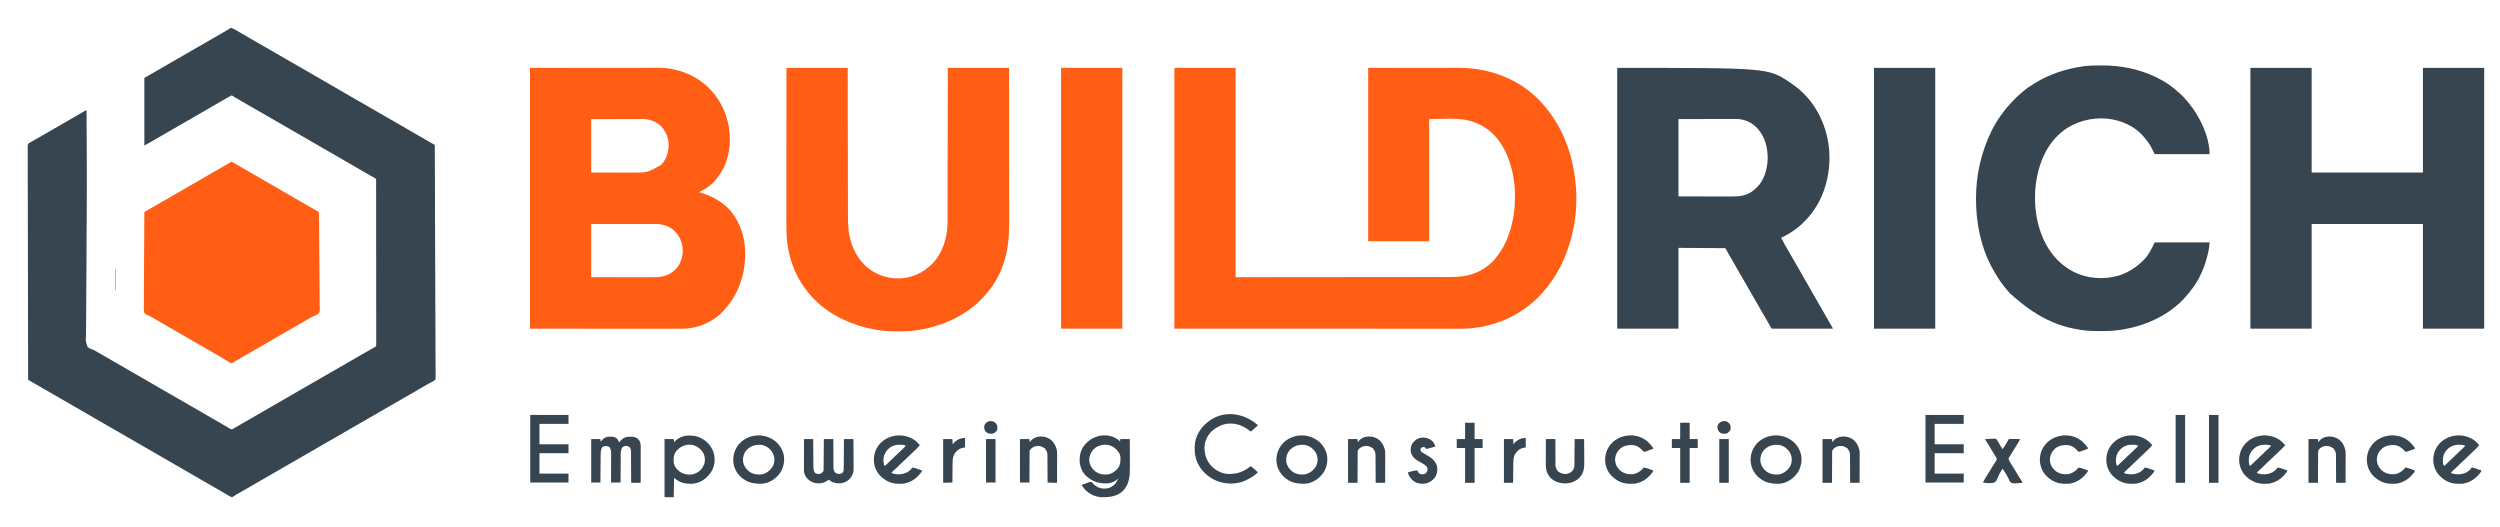 <?xml version="1.0" encoding="UTF-8"?>
<svg version="1.1" xmlns="http://www.w3.org/2000/svg" width="8694" height="1832">
<path d="M0 0 C3.68 1.387 7.005 3.216 10.414 5.168 C11.584 5.828 11.584 5.828 12.777 6.501 C21.321 11.343 29.792 16.314 38.266 21.277 C44.654 25.017 51.063 28.722 57.477 32.418 C58.556 33.04 59.636 33.662 60.748 34.303 C62.938 35.566 65.129 36.828 67.319 38.089 C72.748 41.217 78.175 44.349 83.602 47.48 C85.768 48.73 87.935 49.98 90.102 51.23 C161.602 92.48 161.602 92.48 233.102 133.73 C234.174 134.349 235.247 134.968 236.352 135.606 C238.517 136.855 240.682 138.104 242.847 139.353 C248.288 142.492 253.729 145.63 259.172 148.766 C269.624 154.788 280.065 160.827 290.477 166.918 C299.154 171.993 307.868 177.003 316.602 181.98 C326.323 187.52 336.011 193.114 345.668 198.764 C356.192 204.918 366.755 211.004 377.319 217.089 C382.748 220.217 388.175 223.349 393.602 226.48 C395.768 227.73 397.935 228.98 400.102 230.23 C465.102 267.73 530.102 305.23 595.102 342.73 C596.174 343.349 597.247 343.968 598.352 344.606 C600.517 345.855 602.682 347.104 604.847 348.353 C610.288 351.492 615.729 354.63 621.172 357.766 C631.624 363.788 642.065 369.827 652.477 375.918 C664.609 383.012 676.81 389.982 689.021 396.939 C692.688 399.029 696.353 401.123 700.017 403.217 C700.974 403.764 700.974 403.764 701.95 404.322 C703.5 405.208 705.051 406.094 706.602 406.98 C706.677 424.236 706.75 441.491 706.82 458.746 C706.823 459.438 706.826 460.131 706.829 460.844 C706.981 498.163 707.112 535.482 707.204 572.801 C707.211 575.483 707.218 578.164 707.224 580.846 C707.267 597.906 707.308 614.966 707.347 632.027 C707.376 644.427 707.406 656.827 707.438 669.227 C707.442 670.822 707.442 670.822 707.446 672.451 C707.546 711.637 707.715 750.823 707.9 790.009 C708.058 823.448 708.207 856.886 708.307 890.325 C708.31 891.387 708.31 891.387 708.313 892.47 C708.358 907.491 708.399 922.513 708.437 937.534 C708.455 944.68 708.474 951.827 708.493 958.973 C708.495 959.68 708.497 960.386 708.499 961.114 C708.56 984.006 708.669 1006.897 708.803 1029.789 C708.943 1053.764 709.029 1077.738 709.054 1101.714 C709.071 1115.752 709.131 1129.788 709.25 1143.826 C709.325 1153.29 709.346 1162.753 709.324 1172.217 C709.312 1177.642 709.325 1183.064 709.403 1188.488 C709.474 1193.436 709.476 1198.379 709.423 1203.328 C709.416 1205.112 709.434 1206.896 709.48 1208.679 C709.797 1221.611 709.797 1221.611 706.152 1225.545 C702.58 1228.364 698.679 1230.306 694.522 1232.112 C691.498 1233.479 688.709 1235.174 685.855 1236.867 C683.626 1238.135 681.395 1239.402 679.164 1240.668 C676.706 1242.066 674.249 1243.466 671.793 1244.867 C671.183 1245.215 670.573 1245.563 669.945 1245.921 C664.141 1249.236 658.369 1252.602 652.602 1255.98 C643.374 1261.384 634.102 1266.707 624.811 1272.001 C616.714 1276.615 608.643 1281.271 600.602 1285.98 C591.967 1291.037 583.295 1296.027 574.602 1300.98 C565.868 1305.958 557.154 1310.968 548.477 1316.043 C530.613 1326.49 512.675 1336.804 494.699 1347.057 C485.612 1352.241 476.561 1357.485 467.53 1362.766 C450.647 1372.637 433.686 1382.37 416.697 1392.058 C408.639 1396.654 400.608 1401.294 392.602 1405.98 C384.006 1411.012 375.378 1415.984 366.727 1420.918 C349.303 1430.855 331.921 1440.863 314.602 1450.98 C296.692 1461.442 278.715 1471.783 260.697 1482.058 C251.659 1487.214 242.659 1492.434 233.679 1497.692 C226.016 1502.172 218.315 1506.586 210.602 1510.98 C201.868 1515.958 193.154 1520.968 184.477 1526.043 C166.613 1536.49 148.675 1546.804 130.699 1557.057 C121.614 1562.24 112.563 1567.482 103.534 1572.764 C93.008 1578.92 82.442 1585.007 71.875 1591.094 C68.637 1592.96 65.4 1594.829 62.164 1596.699 C60.018 1597.939 57.872 1599.178 55.727 1600.418 C54.669 1601.029 53.611 1601.64 52.521 1602.27 C46.756 1605.596 40.984 1608.907 35.199 1612.199 C34.579 1612.553 33.959 1612.906 33.32 1613.27 C30.341 1614.967 27.36 1616.661 24.377 1618.351 C23.29 1618.97 22.202 1619.589 21.082 1620.227 C19.486 1621.131 19.486 1621.131 17.857 1622.054 C15.547 1623.421 13.325 1624.809 11.1 1626.301 C10.523 1626.681 9.945 1627.061 9.35 1627.453 C7.745 1628.516 6.156 1629.603 4.568 1630.692 C1.602 1631.98 1.602 1631.98 -1.565 1631.309 C-5.058 1629.671 -8.358 1627.798 -11.648 1625.793 C-13.165 1624.885 -14.682 1623.979 -16.199 1623.074 C-17.028 1622.579 -17.856 1622.084 -18.709 1621.574 C-23.725 1618.601 -28.783 1615.701 -33.836 1612.793 C-34.942 1612.156 -36.047 1611.519 -37.187 1610.863 C-39.459 1609.553 -41.731 1608.245 -44.003 1606.936 C-49.47 1603.787 -54.934 1600.634 -60.398 1597.48 C-62.565 1596.23 -64.732 1594.98 -66.898 1593.73 C-71.232 1591.23 -75.565 1588.73 -79.898 1586.23 C-80.971 1585.612 -82.044 1584.993 -83.149 1584.355 C-85.314 1583.106 -87.479 1581.857 -89.644 1580.608 C-95.085 1577.468 -100.526 1574.331 -105.969 1571.195 C-116.42 1565.173 -126.861 1559.134 -137.273 1553.043 C-145.951 1547.968 -154.664 1542.958 -163.398 1537.98 C-173.12 1532.44 -182.807 1526.847 -192.465 1521.197 C-202.989 1515.043 -213.552 1508.957 -224.116 1502.872 C-229.545 1499.744 -234.972 1496.612 -240.398 1493.48 C-242.565 1492.23 -244.732 1490.98 -246.898 1489.73 C-311.898 1452.23 -376.898 1414.73 -441.898 1377.23 C-442.971 1376.612 -444.044 1375.993 -445.149 1375.355 C-447.314 1374.106 -449.479 1372.857 -451.644 1371.608 C-457.085 1368.468 -462.526 1365.331 -467.969 1362.195 C-478.42 1356.173 -488.861 1350.134 -499.273 1344.043 C-507.951 1338.968 -516.664 1333.958 -525.398 1328.98 C-535.12 1323.44 -544.807 1317.847 -554.465 1312.197 C-564.989 1306.043 -575.552 1299.957 -586.116 1293.872 C-591.545 1290.744 -596.972 1287.612 -602.398 1284.48 C-604.565 1283.23 -606.732 1281.98 -608.898 1280.73 C-621.898 1273.23 -634.898 1265.73 -647.898 1258.23 C-648.972 1257.611 -650.046 1256.992 -651.152 1256.354 C-653.308 1255.11 -655.464 1253.865 -657.62 1252.621 C-662.613 1249.739 -667.607 1246.859 -672.607 1243.989 C-704.978 1225.401 -704.978 1225.401 -707.398 1222.98 C-707.501 1221.192 -707.533 1219.399 -707.538 1217.608 C-707.543 1216.432 -707.549 1215.256 -707.554 1214.045 C-707.556 1212.735 -707.557 1211.424 -707.558 1210.074 C-707.562 1208.676 -707.568 1207.279 -707.573 1205.882 C-707.587 1202.007 -707.595 1198.132 -707.601 1194.258 C-707.61 1190.055 -707.623 1185.853 -707.637 1181.651 C-707.662 1173.301 -707.681 1164.95 -707.699 1156.6 C-707.714 1149.655 -707.731 1142.71 -707.749 1135.765 C-707.954 1059.258 -708.066 982.752 -708.15 906.245 C-708.162 895.164 -708.175 884.083 -708.188 873.003 C-708.189 871.778 -708.191 870.554 -708.192 869.292 C-708.239 829.583 -708.33 789.874 -708.445 750.166 C-708.563 709.366 -708.639 668.567 -708.66 627.767 C-708.663 622.008 -708.667 616.249 -708.671 610.49 C-708.672 609.356 -708.672 608.223 -708.673 607.055 C-708.686 588.79 -708.743 570.525 -708.817 552.26 C-708.89 533.91 -708.916 515.56 -708.893 497.21 C-708.881 486.3 -708.906 475.391 -708.982 464.481 C-709.029 457.199 -709.029 449.917 -708.991 442.635 C-708.97 438.481 -708.97 434.33 -709.028 430.177 C-709.079 426.398 -709.071 422.624 -709.015 418.845 C-709.001 416.845 -709.051 414.845 -709.103 412.846 C-709.012 409.135 -708.798 406.424 -707.398 402.98 C-703.418 399.401 -699.235 397.288 -694.398 394.98 C-692.229 393.745 -690.068 392.496 -687.918 391.227 C-685.683 389.955 -683.448 388.686 -681.211 387.418 C-678.74 386.013 -676.271 384.606 -673.801 383.199 C-673.181 382.846 -672.561 382.493 -671.922 382.13 C-665.692 378.583 -659.481 375.004 -653.273 371.418 C-652.211 370.804 -651.149 370.191 -650.054 369.559 C-647.911 368.32 -645.768 367.082 -643.625 365.844 C-640.363 363.96 -637.1 362.079 -633.836 360.199 C-623.381 354.176 -612.938 348.135 -602.523 342.043 C-593.253 336.621 -583.94 331.278 -574.61 325.961 C-565.501 320.769 -556.427 315.519 -547.378 310.223 C-538.561 305.066 -529.714 299.96 -520.861 294.865 C-519.828 294.27 -518.795 293.675 -517.73 293.062 C-516.82 292.539 -515.91 292.015 -514.972 291.476 C-513.2 290.446 -511.461 289.358 -509.753 288.225 C-508.976 287.815 -508.199 287.404 -507.398 286.98 C-506.408 287.31 -505.418 287.64 -504.398 287.98 C-504.261 314.284 -504.139 340.588 -504.031 366.891 C-503.965 383.15 -503.892 399.408 -503.803 415.667 C-503.695 435.453 -503.604 455.24 -503.527 475.027 C-503.524 475.916 -503.52 476.804 -503.517 477.719 C-503.274 540.433 -503.509 603.141 -503.902 665.854 C-503.906 666.588 -503.911 667.322 -503.916 668.078 C-503.939 671.804 -503.963 675.531 -503.986 679.258 C-504.128 701.903 -504.246 724.547 -504.344 747.192 C-504.351 748.708 -504.358 750.225 -504.364 751.742 C-504.424 765.439 -504.482 779.136 -504.536 792.833 C-504.573 801.993 -504.61 811.153 -504.649 820.314 C-504.653 821.069 -504.656 821.825 -504.659 822.604 C-504.764 847.107 -504.949 871.609 -505.173 896.112 C-505.402 921.153 -505.555 946.193 -505.61 971.234 C-505.618 974.736 -505.627 978.237 -505.636 981.738 C-505.638 982.426 -505.64 983.114 -505.641 983.822 C-505.672 994.785 -505.786 1005.746 -505.933 1016.708 C-506.077 1027.607 -506.133 1038.504 -506.103 1049.404 C-506.09 1055.271 -506.115 1061.132 -506.246 1066.999 C-507.837 1089.064 -507.837 1089.064 -501.028 1109.19 C-495.412 1114.157 -489.291 1116.883 -482.181 1119.074 C-478.481 1120.279 -475.556 1122.019 -472.281 1124.102 C-470.362 1125.208 -468.443 1126.313 -466.523 1127.418 C-464.339 1128.677 -462.154 1129.936 -459.969 1131.195 C-458.884 1131.82 -457.799 1132.445 -456.681 1133.089 C-451.252 1136.217 -445.825 1139.349 -440.398 1142.48 C-438.232 1143.73 -436.065 1144.98 -433.898 1146.23 C-368.898 1183.73 -303.898 1221.23 -238.898 1258.73 C-237.826 1259.349 -236.753 1259.968 -235.648 1260.606 C-233.483 1261.855 -231.318 1263.104 -229.153 1264.353 C-223.712 1267.492 -218.271 1270.63 -212.828 1273.766 C-202.336 1279.811 -191.854 1285.872 -181.398 1291.98 C-163.49 1302.442 -145.512 1312.781 -127.496 1323.057 C-118.41 1328.24 -109.36 1333.482 -100.331 1338.764 C-89.807 1344.918 -79.244 1351.004 -68.681 1357.089 C-63.252 1360.217 -57.825 1363.349 -52.398 1366.48 C-46.321 1369.987 -40.244 1373.493 -34.166 1376.997 C-32.415 1378.007 -30.665 1379.016 -28.914 1380.025 C-26.735 1381.282 -24.555 1382.539 -22.375 1383.795 C-20.875 1384.66 -20.875 1384.66 -19.344 1385.543 C-17.881 1386.38 -17.881 1386.38 -16.388 1387.234 C-14.29 1388.46 -12.212 1389.721 -10.151 1391.008 C-9.096 1391.659 -8.041 1392.31 -6.953 1392.98 C-6.007 1393.579 -5.06 1394.177 -4.085 1394.793 C-0.87 1396.214 0.318 1396.126 3.602 1394.98 C6.208 1393.735 6.208 1393.735 8.863 1392.129 C9.887 1391.532 10.91 1390.936 11.964 1390.322 C13.061 1389.673 14.159 1389.024 15.289 1388.355 C16.447 1387.678 17.606 1387.001 18.764 1386.325 C21.175 1384.918 23.584 1383.507 25.991 1382.094 C31.615 1378.797 37.265 1375.547 42.914 1372.293 C44.54 1371.355 44.54 1371.355 46.198 1370.398 C53.667 1366.089 61.151 1361.805 68.641 1357.532 C78.869 1351.693 89.064 1345.799 99.262 1339.908 C102.571 1337.998 105.881 1336.09 109.191 1334.184 C119.637 1328.166 130.071 1322.13 140.477 1316.043 C149.114 1310.992 157.785 1306 166.477 1301.043 C185.176 1290.377 203.821 1279.619 222.407 1268.757 C228.532 1265.18 234.678 1261.643 240.844 1258.137 C245.827 1255.289 250.773 1252.379 255.727 1249.48 C264.614 1244.284 273.533 1239.143 282.477 1234.043 C294.802 1227.014 307.099 1219.938 319.384 1212.839 C324.788 1209.717 330.195 1206.599 335.602 1203.48 C337.768 1202.23 339.935 1200.98 342.102 1199.73 C363.768 1187.23 385.435 1174.73 407.102 1162.23 C408.174 1161.611 409.247 1160.992 410.353 1160.355 C412.515 1159.107 414.678 1157.86 416.841 1156.612 C422.32 1153.451 427.799 1150.289 433.277 1147.125 C443.208 1141.391 453.141 1135.663 463.102 1129.98 C470.73 1125.628 478.35 1121.258 485.96 1116.873 C487.694 1115.874 489.428 1114.877 491.162 1113.879 C492.217 1113.27 493.272 1112.662 494.359 1112.035 C495.299 1111.494 496.239 1110.952 497.208 1110.394 C499.04 1109.312 500.831 1108.161 502.602 1106.98 C502.899 1103.805 502.998 1100.824 502.971 1097.645 C502.974 1096.66 502.978 1095.675 502.981 1094.66 C502.989 1091.322 502.976 1087.984 502.962 1084.645 C502.964 1082.243 502.966 1079.84 502.97 1077.438 C502.975 1072.195 502.971 1066.952 502.959 1061.71 C502.941 1053.914 502.94 1046.118 502.943 1038.322 C502.947 1025.21 502.937 1012.097 502.919 998.985 C502.901 985.997 502.889 973.009 502.886 960.021 C502.886 959.214 502.886 958.407 502.886 957.576 C502.885 953.48 502.884 949.383 502.883 945.286 C502.876 916.248 502.856 887.21 502.828 858.172 C502.8 829.958 502.779 801.743 502.766 773.528 C502.766 772.224 502.766 772.224 502.765 770.894 C502.761 762.164 502.757 753.435 502.754 744.705 C502.746 726.922 502.738 709.138 502.729 691.354 C502.728 690.536 502.728 689.719 502.727 688.876 C502.7 634.244 502.652 579.612 502.602 524.98 C501.882 524.565 501.162 524.15 500.421 523.723 C483.559 513.994 483.559 513.994 481.826 512.995 C478.906 511.31 475.986 509.625 473.066 507.941 C471.937 507.289 470.807 506.638 469.644 505.967 C468.637 505.386 467.631 504.805 466.594 504.207 C463.432 502.383 460.271 500.559 457.109 498.734 C452.751 496.22 448.391 493.707 444.031 491.195 C433.579 485.173 423.139 479.134 412.727 473.043 C404.089 467.992 395.418 463 386.727 458.043 C368.308 447.538 349.943 436.944 331.635 426.247 C321.075 420.081 310.48 413.975 299.884 407.872 C294.455 404.744 289.028 401.612 283.602 398.48 C281.435 397.23 279.268 395.98 277.102 394.73 C203.435 352.23 129.768 309.73 56.102 267.23 C55.028 266.611 53.954 265.992 52.848 265.353 C50.694 264.111 48.54 262.868 46.387 261.625 C41.365 258.727 36.342 255.83 31.317 252.938 C29.551 251.921 27.785 250.904 26.02 249.887 C23.814 248.616 21.609 247.347 19.402 246.078 C18.396 245.498 17.389 244.918 16.352 244.32 C15.386 243.768 14.421 243.217 13.426 242.648 C11.526 241.526 9.653 240.357 7.809 239.145 C6.936 238.576 6.063 238.008 5.164 237.422 C4.402 236.904 3.64 236.387 2.855 235.854 C0.6 234.725 0.6 234.725 -1.827 235.63 C-4.613 237.093 -7.369 238.579 -10.098 240.148 C-11.211 240.787 -12.324 241.425 -13.471 242.082 C-14.676 242.777 -15.881 243.473 -17.086 244.168 C-18.343 244.89 -19.6 245.612 -20.857 246.334 C-24.085 248.188 -27.31 250.046 -30.535 251.906 C-33.394 253.554 -36.254 255.201 -39.113 256.848 C-44.468 259.934 -49.82 263.025 -55.172 266.117 C-58.434 268.001 -61.697 269.882 -64.961 271.762 C-75.416 277.785 -85.859 283.826 -96.273 289.918 C-104.911 294.969 -113.582 299.961 -122.273 304.918 C-139.656 314.832 -156.999 324.815 -174.273 334.918 C-182.911 339.969 -191.582 344.961 -200.273 349.918 C-217.656 359.832 -234.999 369.815 -252.273 379.918 C-261.226 385.152 -270.209 390.332 -279.211 395.48 C-279.793 395.814 -280.376 396.148 -280.976 396.491 C-282.664 397.458 -284.354 398.422 -286.043 399.387 C-287.006 399.937 -287.968 400.486 -288.96 401.053 C-293.749 403.738 -298.578 406.351 -303.398 408.98 C-303.398 331.43 -303.398 253.88 -303.398 173.98 C-249.232 142.73 -195.065 111.48 -140.898 80.23 C-139.826 79.612 -138.754 78.993 -137.649 78.356 C-135.481 77.105 -133.312 75.854 -131.144 74.603 C-125.751 71.492 -120.359 68.38 -114.969 65.266 C-104.345 59.128 -93.71 53.01 -83.052 46.932 C-72.788 41.079 -62.553 35.179 -52.355 29.21 C-43.769 24.187 -35.154 19.215 -26.522 14.269 C-21.838 11.578 -17.176 8.874 -12.602 6 C-11.909 5.567 -11.216 5.135 -10.502 4.689 C-8.744 3.58 -6.999 2.453 -5.254 1.324 C-2.398 -0.02 -2.398 -0.02 0 0 Z " fill="#36454F" transform="translate(805.398,97.02)"/>
<path d="M0 0 C70.29 0 140.58 0 213 0 C213 240.24 213 480.48 213 728 C347.275 727.884 347.275 727.884 481.55 727.749 C501.003 727.728 520.455 727.707 539.907 727.686 C542.26 727.684 544.613 727.681 546.966 727.679 C584.459 727.639 621.952 727.605 659.444 727.575 C697.986 727.544 736.527 727.507 775.069 727.461 C780.516 727.455 785.962 727.448 791.409 727.442 C792.481 727.441 793.553 727.439 794.658 727.438 C811.897 727.418 829.135 727.405 846.374 727.395 C863.715 727.384 881.057 727.366 898.398 727.341 C908.694 727.326 918.99 727.317 929.286 727.315 C936.174 727.314 943.063 727.305 949.951 727.291 C953.869 727.283 957.787 727.278 961.705 727.282 C1016.877 727.329 1061.822 715.471 1103 677 C1103.813 676.241 1104.627 675.481 1105.465 674.699 C1112.396 668.009 1118.231 660.683 1124 653 C1124.417 652.454 1124.835 651.908 1125.265 651.345 C1156.174 610.8 1172.372 559.533 1180.25 509.75 C1180.401 508.807 1180.552 507.865 1180.708 506.893 C1183.576 487.615 1184.409 468.279 1184.375 448.812 C1184.375 447.126 1184.375 447.126 1184.374 445.405 C1184.337 425.367 1183.096 405.793 1180 386 C1179.818 384.825 1179.636 383.65 1179.449 382.439 C1169.384 319.885 1141.472 252.238 1088.929 213.472 C1071.909 201.303 1054.028 192.079 1034 186 C1032.979 185.687 1032.979 185.687 1031.937 185.368 C986.695 171.893 927.479 178.381 886 178 C886 318.25 886 458.5 886 603 C816.04 603 746.08 603 674 603 C674 404.01 674 205.02 674 0 C756.665 -0.093 756.665 -0.093 841 -0.188 C858.355 -0.215 875.709 -0.242 893.59 -0.27 C914.9 -0.284 914.9 -0.284 924.9 -0.286 C931.833 -0.289 938.767 -0.3 945.7 -0.317 C953.726 -0.336 961.751 -0.344 969.776 -0.34 C973.869 -0.339 977.96 -0.341 982.053 -0.358 C1012.793 -0.476 1042.787 1.921 1073 8 C1074.203 8.242 1075.406 8.484 1076.646 8.733 C1106.189 14.834 1134.584 24.43 1162 37 C1162.873 37.4 1163.747 37.8 1164.646 38.212 C1209.307 58.98 1252.109 91.256 1284 129 C1284.887 130.013 1285.775 131.024 1286.664 132.035 C1306.039 154.154 1322.674 178.884 1336.739 204.688 C1337.914 206.842 1339.109 208.984 1340.309 211.125 C1352.059 232.383 1361.043 255.094 1369 278 C1369.533 279.534 1369.533 279.534 1370.077 281.098 C1383.176 319.271 1390.8 358.928 1395 399 C1395.178 400.634 1395.178 400.634 1395.359 402.301 C1404.857 493.195 1388.885 587.627 1352 671 C1351.602 671.899 1351.204 672.799 1350.794 673.726 C1338.059 702.178 1321.816 729.168 1303 754 C1302.531 754.62 1302.063 755.24 1301.58 755.879 C1286.974 775.101 1270.732 793.709 1252.56 809.631 C1250.86 811.123 1249.175 812.63 1247.488 814.137 C1179.356 874.576 1087.3 907.278 996.564 907.123 C994.82 907.124 993.075 907.125 991.331 907.127 C986.548 907.13 981.765 907.126 976.982 907.122 C971.775 907.119 966.567 907.121 961.36 907.123 C952.237 907.125 943.114 907.123 933.992 907.119 C920.426 907.113 906.861 907.113 893.296 907.114 C870.476 907.115 847.657 907.112 824.837 907.106 C802.243 907.1 779.648 907.096 757.054 907.095 C756.352 907.095 755.65 907.095 754.927 907.095 C748.514 907.094 742.102 907.094 735.69 907.094 C719.75 907.093 703.811 907.092 687.871 907.091 C687.146 907.091 686.42 907.091 685.672 907.091 C650.379 907.088 615.085 907.082 579.792 907.075 C567.546 907.073 555.301 907.071 543.055 907.069 C541.916 907.068 541.916 907.068 540.754 907.068 C505.442 907.062 470.13 907.058 434.819 907.055 C432.508 907.055 430.197 907.055 427.886 907.055 C403.804 907.052 379.722 907.05 355.64 907.048 C354.608 907.048 354.608 907.048 353.555 907.048 C351.703 907.048 349.851 907.048 347.999 907.048 C231.999 907.038 116 907.018 0 907 C0 607.69 0 308.38 0 0 Z " fill="#FF5E14" transform="translate(4084,236)"/>
<path d="M0 0 C75.879 -0.062 151.759 -0.124 229.938 -0.188 C265.854 -0.228 265.854 -0.228 302.496 -0.27 C331.773 -0.284 331.773 -0.284 345.486 -0.286 C355.047 -0.289 364.608 -0.3 374.17 -0.317 C385.213 -0.336 396.255 -0.344 407.298 -0.34 C412.94 -0.339 418.581 -0.341 424.223 -0.358 C467.972 -0.479 467.972 -0.479 488 3 C489.096 3.19 489.096 3.19 490.215 3.384 C494.132 4.082 498.004 4.895 501.875 5.812 C502.996 6.071 504.117 6.33 505.272 6.596 C515.024 8.901 524.57 11.609 534 15 C534.783 15.28 535.567 15.561 536.374 15.85 C576.852 30.605 613.174 56.235 640 90 C640.772 90.944 641.544 91.887 642.34 92.859 C677.242 136.529 695.203 193.045 695.25 248.625 C695.251 249.706 695.251 249.706 695.252 250.809 C695.169 306.947 675.982 358.5 637.125 399.188 C622.816 413.024 605.872 423.495 588 432 C588.869 432.27 589.737 432.541 590.633 432.819 C625.635 443.819 656.619 458.235 683.938 483.188 C684.445 483.65 684.953 484.113 685.476 484.59 C698.37 496.632 709.36 511.673 718 527 C718.573 527.999 718.573 527.999 719.158 529.019 C753.083 588.602 755.15 662.289 738.105 727.42 C729.315 759.339 715.447 790.136 696 817 C695.561 817.608 695.121 818.215 694.668 818.841 C689.608 825.764 684.135 832.242 678.293 838.52 C676.337 840.635 674.474 842.792 672.625 845 C660.01 859.396 643.663 871.716 627 881 C626.242 881.425 625.485 881.85 624.704 882.289 C593.082 899.872 560.46 907.344 524.43 907.241 C522.166 907.241 519.902 907.243 517.639 907.246 C511.438 907.25 505.238 907.242 499.038 907.232 C492.942 907.224 486.847 907.226 480.751 907.227 C468.363 907.23 455.976 907.223 443.588 907.211 C426.839 907.195 410.089 907.191 393.34 907.189 C353.081 907.179 312.822 907.151 272.562 907.125 C182.617 907.084 92.671 907.043 0 907 C0 607.69 0 308.38 0 0 Z M213 178 C213 239.38 213 300.76 213 364 C241.442 364.041 269.884 364.082 299.188 364.125 C308.133 364.143 317.078 364.161 326.294 364.18 C334.387 364.187 334.387 364.187 342.481 364.191 C346.056 364.193 349.63 364.2 353.205 364.211 C409.308 364.459 409.308 364.459 456.75 336.688 C475.664 316.65 482.62 290.894 482.277 264.012 C481.708 246.143 475.469 228.449 465 214 C464.355 213.098 463.711 212.195 463.047 211.266 C448.508 192.204 426.757 181.818 403.352 178.48 C399.224 177.974 395.132 177.862 390.977 177.88 C390.212 177.879 389.448 177.878 388.66 177.877 C386.112 177.876 383.565 177.881 381.018 177.886 C379.154 177.887 377.291 177.887 375.428 177.886 C370.452 177.886 365.475 177.892 360.499 177.899 C355.825 177.904 351.15 177.905 346.476 177.905 C332.817 177.911 319.159 177.925 305.5 177.938 C274.975 177.958 244.45 177.979 213 178 Z M213 543 C213 604.05 213 665.1 213 728 C253.69 728.058 253.69 728.058 294.381 728.098 C299.877 728.102 305.374 728.106 310.87 728.11 C311.559 728.11 312.247 728.111 312.957 728.111 C324.051 728.12 335.146 728.136 346.24 728.154 C357.641 728.173 369.041 728.184 380.442 728.188 C386.839 728.191 393.237 728.197 399.634 728.211 C405.664 728.225 411.694 728.229 417.725 728.226 C419.929 728.227 422.134 728.231 424.338 728.238 C451.348 728.328 477.867 725.532 499 707 C500.083 706.147 500.083 706.147 501.188 705.277 C518.678 690.976 528.278 668.034 530.815 646.011 C533.249 619.584 525.943 594.991 509.562 574.188 C493.313 555.087 471.352 545.614 446.717 543.212 C442.484 542.882 438.271 542.866 434.028 542.88 C432.6 542.878 432.6 542.878 431.143 542.877 C427.982 542.876 424.821 542.881 421.66 542.886 C419.382 542.887 417.105 542.887 414.828 542.886 C408.665 542.886 402.503 542.892 396.34 542.899 C389.893 542.905 383.445 542.905 376.998 542.907 C366.182 542.909 355.367 542.916 344.552 542.925 C333.416 542.934 322.28 542.941 311.145 542.945 C310.103 542.945 310.103 542.945 309.04 542.946 C303 542.948 296.959 542.95 290.918 542.952 C264.945 542.962 238.973 542.982 213 543 Z " fill="#FF5E14" transform="translate(1843,236)"/>
<path d="M0 0 C525.011 0 525.011 0 601 51 C601.705 51.471 602.41 51.942 603.136 52.428 C625.1 67.242 645.886 84.703 663 105 C663.446 105.521 663.892 106.043 664.351 106.58 C710.455 160.714 736.143 232.116 738 303 C738.022 303.831 738.044 304.662 738.066 305.518 C739.835 386.563 713.25 469.278 656.601 528.509 C653.896 531.293 651.172 534.057 648.438 536.812 C647.575 537.684 646.713 538.556 645.824 539.454 C639.859 545.39 633.614 550.8 627 556 C626.243 556.596 625.486 557.192 624.706 557.806 C607.722 570.984 589.408 581.796 570 591 C583.235 615.365 583.235 615.365 597.092 639.378 C601.037 646.019 604.863 652.727 608.688 659.438 C613.934 668.639 619.199 677.829 624.5 687 C629.668 695.945 634.814 704.904 639.938 713.875 C640.269 714.455 640.6 715.036 640.942 715.634 C643.632 720.346 646.321 725.058 649.01 729.771 C651.36 733.889 653.711 738.007 656.062 742.125 C656.56 742.996 656.56 742.996 657.067 743.884 C662.469 753.342 667.906 762.78 673.356 772.211 C678.267 780.716 683.143 789.241 688.01 797.771 C692.817 806.194 697.648 814.603 702.5 823 C709.69 835.446 716.825 847.923 723.949 860.406 C727.122 865.966 730.299 871.524 733.476 877.083 C737.893 884.813 737.893 884.813 740.098 888.675 C741.476 891.084 742.859 893.491 744.246 895.896 C744.617 896.54 744.988 897.185 745.37 897.849 C746.091 899.101 746.813 900.352 747.537 901.602 C750 905.887 750 905.887 750 907 C679.71 907 609.42 907 537 907 C529.08 893.14 529.08 893.14 521 879 C515.783 870.056 515.783 870.056 510.559 861.117 C506.685 854.477 502.871 847.803 499.062 841.125 C493.876 832.029 488.673 822.943 483.438 813.875 C482.514 812.276 482.514 812.276 481.572 810.645 C479.715 807.429 477.858 804.215 476 801 C467.939 787.052 459.903 773.09 451.923 759.095 C447.326 751.037 442.687 743.006 438 735 C432.968 726.405 427.996 717.777 423.062 709.125 C417.876 700.029 412.673 690.943 407.438 681.875 C406.827 680.818 406.217 679.76 405.588 678.671 C403.07 674.312 400.552 669.955 398.033 665.598 C396.706 663.304 395.381 661.01 394.055 658.715 C392.824 656.586 391.593 654.456 390.361 652.328 C385.505 643.922 380.76 635.463 376 627 C295.315 626.505 295.315 626.505 213 626 C213 718.73 213 811.46 213 907 C142.71 907 72.42 907 0 907 C0 607.69 0 308.38 0 0 Z M213 178 C213 266.77 213 355.54 213 447 C261.881 447.062 261.881 447.062 311.75 447.125 C327.139 447.152 327.139 447.152 342.839 447.18 C352.099 447.187 352.099 447.187 361.36 447.191 C365.459 447.193 369.558 447.2 373.657 447.211 C378.909 447.225 384.162 447.229 389.414 447.226 C391.327 447.227 393.24 447.231 395.153 447.238 C404.76 447.276 414.254 447.035 423.821 446.099 C424.632 446.02 425.444 445.941 426.28 445.859 C433.484 445.081 440.157 443.422 447 441 C448 440.652 449.001 440.304 450.031 439.945 C462.696 435.113 473.323 427.388 483 418 C483.661 417.412 484.323 416.824 485.004 416.219 C510.192 393.015 521.368 353.914 523.173 320.831 C524.615 280.555 514.857 240.107 487.137 209.852 C469.471 191.08 444.904 179.041 418.898 177.908 C416.645 177.875 414.394 177.871 412.141 177.88 C411.287 177.879 410.433 177.878 409.553 177.877 C406.701 177.876 403.85 177.881 400.998 177.886 C398.915 177.887 396.831 177.887 394.747 177.886 C389.179 177.886 383.61 177.892 378.041 177.899 C372.812 177.904 367.582 177.905 362.353 177.905 C347.068 177.911 331.784 177.925 316.5 177.938 C265.267 177.968 265.267 177.968 213 178 Z " fill="#36454F" transform="translate(5624,236)"/>
<path d="M0 0 C70.29 0 140.58 0 213 0 C213 120.12 213 240.24 213 364 C340.71 364 468.42 364 600 364 C600 243.88 600 123.76 600 0 C670.29 0 740.58 0 813 0 C813 299.31 813 598.62 813 907 C742.71 907 672.42 907 600 907 C600 786.88 600 666.76 600 543 C472.29 543 344.58 543 213 543 C213 663.12 213 783.24 213 907 C142.71 907 72.42 907 0 907 C0 607.69 0 308.38 0 0 Z " fill="#36454F" transform="translate(7826,236)"/>
<path d="M0 0 C70.29 0 140.58 0 213 0 C213.025 15.965 213.05 31.93 213.076 48.379 C213.093 59.043 213.11 69.706 213.127 80.369 C213.128 81.047 213.129 81.724 213.13 82.423 C213.167 105.248 213.205 128.073 213.244 150.898 C213.245 151.643 213.246 152.389 213.248 153.157 C213.275 169.359 213.303 185.562 213.331 201.764 C213.345 209.711 213.359 217.658 213.372 225.604 C213.374 226.79 213.374 226.79 213.376 228 C213.421 253.594 213.462 279.188 213.501 304.782 C213.542 331.1 213.585 357.418 213.633 383.737 C213.64 387.461 213.646 391.185 213.653 394.909 C213.654 395.642 213.656 396.375 213.657 397.13 C213.678 408.89 213.696 420.65 213.712 432.409 C213.729 444.255 213.749 456.1 213.773 467.946 C213.785 474.354 213.797 480.763 213.803 487.172 C213.81 493.054 213.821 498.937 213.835 504.819 C213.839 506.933 213.842 509.046 213.843 511.16 C213.834 538.549 213.834 538.549 216.188 565.812 C216.314 566.783 216.44 567.754 216.569 568.755 C222.063 608.165 236.505 645.903 263 676 C263.862 676.995 264.725 677.99 265.613 679.016 C271.531 685.736 277.854 691.586 285 697 C285.989 697.777 286.977 698.555 287.996 699.355 C321.689 725.18 366.106 735.953 408.04 731.052 C443.697 726.294 476.068 710.9 502 686 C502.891 685.161 503.781 684.322 504.699 683.457 C541.083 648.291 558.776 594.486 560.06 544.688 C560.163 538.016 560.155 531.343 560.158 524.67 C560.163 522.403 560.168 520.135 560.173 517.868 C560.187 511.661 560.194 505.453 560.201 499.246 C560.208 493.233 560.22 487.219 560.231 481.205 C560.255 468.911 560.274 456.617 560.291 444.323 C560.307 432.157 560.326 419.99 560.347 407.823 C560.349 406.687 560.349 406.687 560.351 405.528 C560.358 401.681 560.364 397.834 560.371 393.987 C560.419 366.763 560.462 339.539 560.503 312.316 C560.542 285.874 560.583 259.432 560.628 232.99 C560.629 232.174 560.63 231.358 560.632 230.518 C560.646 222.328 560.659 214.138 560.673 205.947 C560.701 189.264 560.729 172.581 560.756 155.897 C560.758 154.747 560.758 154.747 560.76 153.573 C560.799 130.071 560.837 106.568 560.873 83.065 C560.875 81.749 560.877 80.433 560.879 79.076 C560.92 52.718 560.96 26.359 561 0 C631.29 0 701.58 0 774 0 C774.081 67.281 774.081 67.281 774.103 88.117 C774.103 88.86 774.104 89.603 774.105 90.368 C774.132 115.414 774.153 140.46 774.169 165.506 C774.17 166.733 774.17 166.733 774.171 167.986 C774.183 185.776 774.194 203.566 774.204 221.356 C774.209 230.082 774.214 238.808 774.22 247.534 C774.22 248.402 774.221 249.271 774.221 250.165 C774.238 278.239 774.268 306.312 774.305 334.386 C774.343 363.268 774.368 392.15 774.376 421.033 C774.377 425.125 774.378 429.218 774.38 433.31 C774.38 434.518 774.38 434.518 774.38 435.751 C774.385 448.642 774.404 461.534 774.427 474.425 C774.451 487.429 774.46 500.433 774.454 513.437 C774.451 520.465 774.455 527.493 774.477 534.521 C774.628 584.629 771.296 632.279 755 680 C754.575 681.267 754.575 681.267 754.142 682.56 C742.334 717.506 723.928 751.116 700.28 779.459 C699.015 780.982 697.777 782.528 696.539 784.074 C689.694 792.48 682.075 800.136 674.438 807.812 C673.641 808.616 673.641 808.616 672.829 809.437 C665.89 816.429 658.754 822.901 651 829 C650.25 829.604 649.5 830.208 648.727 830.83 C638.856 838.78 628.752 846.117 617.97 852.781 C616.155 853.904 614.352 855.044 612.551 856.188 C563.659 886.792 507.797 904.317 451.039 912.699 C449.16 912.976 447.283 913.262 445.406 913.548 C426.834 916.248 408.172 916.307 389.442 916.367 C387.482 916.375 385.522 916.387 383.561 916.399 C359.328 916.515 335.357 914.752 311.438 910.75 C310.173 910.541 308.908 910.332 307.605 910.116 C269.364 903.553 232.025 891.67 197 875 C195.771 874.418 195.771 874.418 194.518 873.825 C152.345 853.727 112.436 824.648 82 789 C81.46 788.372 80.919 787.743 80.363 787.096 C65.985 770.264 53.643 752.402 43 733 C42.326 731.793 42.326 731.793 41.638 730.562 C21.728 694.803 9.721 655.326 3.75 614.938 C3.599 613.924 3.448 612.911 3.292 611.867 C0.477 591.347 -0.298 570.731 -0.241 550.044 C-0.241 547.65 -0.243 545.256 -0.246 542.862 C-0.25 537.041 -0.244 531.22 -0.235 525.399 C-0.225 518.411 -0.226 511.423 -0.227 504.435 C-0.23 491.544 -0.224 478.654 -0.211 465.763 C-0.2 453.018 -0.192 440.273 -0.19 427.529 C-0.19 426.733 -0.189 425.938 -0.189 425.118 C-0.189 421.078 -0.188 417.038 -0.187 412.998 C-0.183 384.456 -0.17 355.914 -0.151 327.372 C-0.132 299.661 -0.118 271.95 -0.11 244.238 C-0.11 243.383 -0.109 242.527 -0.109 241.645 C-0.106 233.052 -0.104 224.458 -0.101 215.864 C-0.096 198.361 -0.091 180.858 -0.085 163.355 C-0.084 162.551 -0.084 161.746 -0.084 160.917 C-0.075 136.278 -0.065 111.64 -0.051 87.001 C-0.051 86.302 -0.051 85.603 -0.05 84.883 C-0.035 56.589 -0.017 28.294 0 0 Z " fill="#FF5E14" transform="translate(2735,236)"/>
<path d="M0 0 C2.06 -0.007 4.121 -0.019 6.181 -0.032 C71.288 -0.375 136.401 12.669 195.043 41.367 C196.01 41.841 196.977 42.314 197.973 42.801 C217.506 52.463 236.108 63.612 253.043 77.367 C253.918 78.052 254.794 78.736 255.695 79.442 C260.881 83.509 265.821 87.787 270.688 92.231 C272.713 94.068 274.771 95.848 276.856 97.617 C285.586 105.253 293.682 113.55 300.879 122.645 C303.139 125.488 305.492 128.235 307.856 130.992 C345.731 176.537 380.043 248.021 380.043 308.367 C317.013 308.367 253.983 308.367 189.043 308.367 C186.722 303.726 184.478 299.153 182.356 294.433 C173.175 274.216 160.3 257.345 145.043 241.367 C144.441 240.713 143.839 240.058 143.219 239.383 C114.126 208.605 68.506 189.82 27.043 185.367 C26.067 185.258 25.091 185.148 24.086 185.035 C-29.681 179.963 -85.971 194.375 -128.957 227.367 C-129.515 227.796 -130.073 228.224 -130.648 228.665 C-187.866 273.336 -215.604 344.163 -224.414 414.403 C-233.642 495.05 -219.212 585.009 -169.957 651.367 C-169.521 651.959 -169.084 652.551 -168.635 653.161 C-149.342 679.105 -125.437 700.04 -96.957 715.367 C-96.31 715.716 -95.664 716.065 -94.998 716.424 C-46.249 742.158 13.551 745.996 65.929 730.127 C96.579 720.254 122.872 703.39 146.043 681.367 C146.675 680.789 147.306 680.21 147.957 679.614 C166.486 662.095 178.654 638.223 189.043 615.367 C252.073 615.367 315.103 615.367 380.043 615.367 C379.397 624.408 378.669 632.817 376.918 641.617 C376.698 642.729 376.479 643.84 376.253 644.985 C367.21 689.418 350.495 733.284 324.043 770.367 C323.596 770.997 323.148 771.627 322.688 772.276 C314.395 783.9 305.55 794.898 295.816 805.348 C293.716 807.606 291.7 809.925 289.691 812.266 C286.116 816.367 282.282 820.109 278.293 823.805 C277.242 824.784 277.242 824.784 276.169 825.782 C270.639 830.892 264.976 835.729 259.043 840.367 C258.111 841.118 257.179 841.868 256.219 842.641 C205.839 882.506 144.629 906.529 81.731 917.617 C81.073 917.736 80.416 917.856 79.738 917.978 C54.547 922.487 29.173 923.914 3.622 923.754 C1.561 923.742 -0.499 923.735 -2.56 923.728 C-22.497 923.657 -42.198 923.278 -61.957 920.367 C-63.376 920.166 -64.794 919.966 -66.213 919.765 C-147.87 908.074 -224.034 875.341 -315.503 791.008 C-316.492 789.892 -317.486 788.78 -318.485 787.672 C-341.637 761.978 -360.711 732.832 -376.957 702.367 C-377.384 701.57 -377.812 700.772 -378.252 699.95 C-416.294 628.321 -432.237 545.713 -432.144 465.117 C-432.144 464.061 -432.143 463.005 -432.142 461.917 C-431.983 379.04 -413.921 299.626 -376.957 225.367 C-376.54 224.524 -376.123 223.68 -375.693 222.811 C-365.407 202.146 -352.828 182.792 -338.957 164.367 C-338.51 163.769 -338.063 163.171 -337.603 162.554 C-325.37 146.197 -311.787 131.136 -297.41 116.645 C-296 115.223 -294.594 113.797 -293.188 112.372 C-287.827 107.004 -282.309 102.034 -276.367 97.316 C-274.14 95.516 -272.042 93.641 -269.957 91.68 C-257.491 80.505 -243.2 71.109 -228.957 62.367 C-228.096 61.837 -227.234 61.306 -226.347 60.76 C-175.918 29.929 -120.278 11.909 -61.957 3.367 C-60.754 3.187 -59.552 3.006 -58.313 2.82 C-38.97 0.062 -19.499 0.06 0 0 Z " fill="#36454F" transform="translate(7303.957,227.633)"/>
<path d="M0 0 C2.672 0.915 4.888 2.037 7.313 3.485 C8.246 4.036 9.179 4.587 10.139 5.155 C11.643 6.057 11.643 6.057 13.177 6.977 C15.347 8.262 17.517 9.545 19.688 10.829 C20.81 11.494 21.932 12.16 23.088 12.845 C28.531 16.057 34.01 19.203 39.489 22.352 C47.798 27.136 56.089 31.948 64.364 36.79 C73.635 42.212 82.948 47.555 92.279 52.872 C101.357 58.046 110.395 63.283 119.411 68.563 C127.075 73.044 134.776 77.457 142.489 81.852 C152.21 87.392 161.898 92.986 171.556 98.635 C182.08 104.79 192.643 110.876 203.207 116.961 C208.636 120.089 214.062 123.221 219.489 126.352 C221.656 127.602 223.822 128.852 225.989 130.102 C230.322 132.602 234.656 135.102 238.989 137.602 C240.062 138.221 241.135 138.84 242.241 139.478 C244.401 140.724 246.56 141.97 248.719 143.216 C254.247 146.406 259.775 149.593 265.305 152.778 C275.069 158.402 284.832 164.027 294.552 169.727 C295.254 170.138 295.957 170.549 296.681 170.972 C301.369 173.732 301.369 173.732 302.489 174.852 C302.608 176.699 302.657 178.551 302.679 180.402 C302.696 181.615 302.713 182.827 302.73 184.076 C302.744 185.439 302.757 186.802 302.771 188.165 C302.788 189.6 302.806 191.035 302.825 192.469 C302.874 196.43 302.916 200.392 302.957 204.353 C302.984 206.885 303.012 209.417 303.041 211.95 C303.421 245.003 303.642 278.057 303.815 311.112 C303.837 315.306 303.86 319.5 303.883 323.695 C303.889 324.737 303.894 325.78 303.9 326.854 C303.995 343.723 304.178 360.59 304.395 377.458 C304.615 394.777 304.744 412.094 304.788 429.414 C304.818 440.096 304.918 450.773 305.108 461.454 C305.232 468.784 305.267 476.111 305.233 483.442 C305.215 487.67 305.236 491.889 305.363 496.115 C306.069 520.763 306.069 520.763 300.117 527.562 C294.376 532.163 288.107 535.125 281.271 537.749 C277.706 539.162 274.626 540.956 271.372 542.973 C269.453 544.079 267.534 545.185 265.614 546.29 C263.429 547.549 261.244 548.808 259.059 550.067 C257.974 550.692 256.889 551.317 255.771 551.961 C250.342 555.089 244.916 558.221 239.489 561.352 C237.329 562.598 235.169 563.844 233.009 565.09 C228.609 567.628 224.211 570.167 219.813 572.708 C209.883 578.442 199.949 584.17 189.989 589.852 C173.815 599.081 157.688 608.388 141.614 617.79 C132.343 623.212 123.03 628.555 113.699 633.872 C105.602 638.487 97.531 643.143 89.489 647.852 C80.749 652.969 71.974 658.022 63.177 663.04 C55.354 667.501 47.532 671.964 39.739 676.477 C39.011 676.899 38.282 677.321 37.531 677.755 C33.105 680.323 28.688 682.907 24.274 685.497 C23.201 686.125 22.127 686.754 21.021 687.402 C18.932 688.627 16.844 689.854 14.758 691.083 C12.863 692.193 10.958 693.287 9.043 694.36 C6.516 695.769 6.516 695.769 4.459 697.389 C2.344 698.857 1.057 699.565 -1.511 699.852 C-6.198 698.268 -10.229 695.67 -14.386 693.04 C-15.627 692.287 -16.871 691.538 -18.116 690.792 C-20.678 689.253 -23.23 687.698 -25.775 686.131 C-31.324 682.728 -36.984 679.519 -42.636 676.29 C-44.785 675.05 -46.934 673.809 -49.081 672.567 C-55.556 668.826 -62.033 665.088 -68.511 661.352 C-70.678 660.102 -72.844 658.852 -75.011 657.602 C-76.62 656.674 -76.62 656.674 -78.261 655.727 C-135.136 622.915 -135.136 622.915 -192.011 590.102 C-193.084 589.483 -194.156 588.864 -195.261 588.227 C-197.427 586.978 -199.592 585.729 -201.757 584.479 C-207.197 581.34 -212.638 578.202 -218.081 575.067 C-229.512 568.48 -240.925 561.865 -252.312 555.203 C-257.763 552.02 -263.227 548.862 -268.71 545.735 C-269.323 545.385 -269.936 545.035 -270.568 544.675 C-273.53 542.987 -276.493 541.302 -279.458 539.62 C-281.61 538.395 -283.745 537.138 -285.856 535.844 C-288.334 534.394 -290.635 533.458 -293.391 532.672 C-298.111 531.074 -301.724 529.094 -304.511 524.852 C-307.324 515.088 -306.443 504.205 -306.252 494.133 C-306.187 489.832 -306.209 485.532 -306.221 481.231 C-306.228 473.786 -306.181 466.342 -306.097 458.897 C-305.975 448.133 -305.936 437.369 -305.917 426.605 C-305.884 409.139 -305.785 391.675 -305.643 374.21 C-305.505 357.247 -305.399 340.284 -305.335 323.321 C-305.331 322.275 -305.327 321.229 -305.323 320.151 C-305.303 314.903 -305.284 309.655 -305.266 304.407 C-305.11 260.888 -304.846 217.37 -304.511 173.852 C-303.851 173.479 -303.191 173.107 -302.511 172.723 C-299.49 171.016 -296.47 169.31 -293.45 167.604 C-292.412 167.017 -291.373 166.431 -290.304 165.827 C-283.081 161.746 -275.877 157.636 -268.698 153.477 C-266.504 152.209 -264.31 150.941 -262.116 149.672 C-261.025 149.041 -259.934 148.41 -258.809 147.759 C-253.379 144.619 -247.945 141.486 -242.511 138.352 C-240.344 137.102 -238.178 135.852 -236.011 134.602 C-145.011 82.102 -145.011 82.102 -141.76 80.227 C-139.595 78.978 -137.43 77.729 -135.265 76.479 C-129.825 73.34 -124.384 70.202 -118.941 67.067 C-108.384 60.984 -97.839 54.882 -87.323 48.727 C-78.48 43.552 -69.582 38.482 -60.652 33.458 C-54.519 30.003 -48.433 26.478 -42.379 22.886 C-33.99 17.924 -25.511 13.119 -17.042 8.296 C-16.45 7.959 -15.858 7.622 -15.248 7.274 C-13.626 6.35 -12.002 5.426 -10.379 4.503 C-7.514 2.907 -7.514 2.907 -4.948 1.074 C-2.511 -0.148 -2.511 -0.148 0 0 Z " fill="#FF5E14" transform="translate(806.511,563.148)"/>
<path d="M0 0 C70.29 0 140.58 0 213 0 C213 299.31 213 598.62 213 907 C142.71 907 72.42 907 0 907 C0 607.69 0 308.38 0 0 Z " fill="#36454F" transform="translate(6517,236)"/>
<path d="M0 0 C70.29 0 140.58 0 213 0 C213 299.31 213 598.62 213 907 C142.71 907 72.42 907 0 907 C0 607.69 0 308.38 0 0 Z " fill="#FF5E14" transform="translate(3690,236)"/>
<path d="M0 0 C3.63 3.067 3.63 3.067 5.188 4.625 C5.518 1.985 5.848 -0.655 6.188 -3.375 C17.078 -3.375 27.968 -3.375 39.188 -3.375 C39.256 12.464 39.311 28.304 39.343 44.143 C39.358 51.5 39.379 58.857 39.414 66.213 C39.444 72.635 39.463 79.056 39.47 85.477 C39.474 88.869 39.483 92.26 39.505 95.652 C39.678 125.58 37.44 154.321 15.262 176.801 C-4.692 195.826 -32.373 199.371 -58.725 198.761 C-80.064 197.82 -101.08 188.074 -115.906 172.793 C-118.465 169.883 -120.87 166.87 -123.25 163.812 C-123.7 163.237 -124.15 162.661 -124.613 162.068 C-127.812 157.872 -127.812 157.872 -127.812 155.625 C-123.777 154.191 -119.739 152.767 -115.697 151.353 C-114.324 150.87 -112.951 150.385 -111.58 149.897 C-109.604 149.195 -107.625 148.503 -105.645 147.812 C-104.456 147.394 -103.267 146.975 -102.042 146.543 C-99.068 145.698 -96.873 145.304 -93.812 145.625 C-92.145 147.094 -92.145 147.094 -90.625 149.125 C-81.443 160.306 -69.259 167.075 -54.812 168.625 C-39.369 169.718 -27.108 166.051 -15.276 156.013 C-8.465 149.554 -3.665 140.461 -0.812 131.625 C-1.411 132.471 -2.009 133.316 -2.625 134.188 C-10.973 144.163 -25.163 149.435 -37.812 150.625 C-64.225 152.144 -87.339 145.884 -107.812 128.625 C-108.643 127.988 -109.473 127.351 -110.328 126.695 C-124.104 115.216 -131.787 97.978 -134.812 80.625 C-136.427 56.828 -132.961 34.471 -116.918 15.914 C-116.223 15.159 -115.528 14.403 -114.812 13.625 C-114.087 12.808 -113.361 11.99 -112.613 11.148 C-102.083 -0.095 -89.38 -7.639 -74.812 -12.375 C-73.258 -12.884 -73.258 -12.884 -71.672 -13.402 C-47.25 -19.929 -19.908 -15.779 0 0 Z M-88.848 34.246 C-97.82 45.11 -102.178 57.54 -101.812 71.625 C-100.1 86.877 -93.174 98.942 -81.328 108.664 C-67.905 118.461 -54.157 121.02 -37.812 119.625 C-22.937 117.131 -10.95 109.12 -1.746 97.359 C7.398 84.428 7.381 71.02 6.188 55.625 C5.385 51.16 3.643 47.432 1.188 43.625 C0.741 42.911 0.295 42.197 -0.164 41.461 C-8.858 28.881 -20.268 20.789 -35.012 17.07 C-55.175 13.864 -74.668 19.092 -88.848 34.246 Z " fill="#36454F" transform="translate(3889.812,1530.375)"/>
<path d="M0 0 C1.135 0.007 2.269 0.014 3.438 0.021 C12.603 0.195 20.593 1.396 29.25 4.438 C30.857 4.998 30.857 4.998 32.496 5.57 C53.921 13.813 71.133 30.165 80.816 50.855 C84.484 60.02 86.853 69.546 87.25 79.438 C87.29 80.125 87.33 80.812 87.371 81.52 C88.019 102.057 81.361 121.356 67.75 136.75 C66.258 138.32 64.759 139.883 63.25 141.438 C62.638 142.123 62.025 142.809 61.395 143.516 C47.505 158.56 26.874 166.906 6.68 167.824 C-18.084 168.451 -34.29 163.006 -53.75 147.438 C-54.08 169.548 -54.41 191.657 -54.75 214.438 C-65.31 214.438 -75.87 214.438 -86.75 214.438 C-86.75 147.778 -86.75 81.118 -86.75 12.438 C-76.19 12.438 -65.63 12.438 -54.75 12.438 C-54.255 17.883 -54.255 17.883 -53.75 23.438 C-52.451 21.983 -52.451 21.983 -51.125 20.5 C-37.344 6.691 -19.295 -0.181 0 0 Z M-44.797 52.703 C-55.435 65.705 -55.812 79.222 -54.75 95.438 C-52.547 107.701 -43.351 118.965 -33.406 126.125 C-19.502 134.925 -4.148 137.695 12.004 134.754 C15.197 133.828 18.193 132.742 21.25 131.438 C22.644 130.854 22.644 130.854 24.066 130.258 C38.25 123.438 46.946 111.551 52.113 97.008 C55.308 85.14 53.65 71.709 48.125 60.812 C40.253 47.748 28.702 38.399 14.312 33.625 C-8.414 28.016 -29.367 35.624 -44.797 52.703 Z " fill="#36454F" transform="translate(2397.75,1514.562)"/>
<path d="M0 0 C5.436 4.173 7.926 9.361 10.055 15.746 C10.479 15.166 10.903 14.586 11.34 13.988 C19.136 3.605 26.867 -2.304 40.055 -4.254 C53.162 -5.091 64.569 -5.449 75.367 2.809 C81.542 8.596 84.795 17.057 85.178 25.438 C85.177 26.415 85.176 27.391 85.175 28.397 C85.177 30.085 85.177 30.085 85.179 31.809 C85.176 33.034 85.172 34.26 85.168 35.523 C85.168 36.821 85.169 38.119 85.169 39.456 C85.169 43.007 85.163 46.558 85.156 50.11 C85.15 53.824 85.149 57.538 85.148 61.252 C85.145 68.282 85.137 75.312 85.127 82.342 C85.116 90.347 85.11 98.352 85.105 106.356 C85.095 122.82 85.076 139.283 85.055 155.746 C74.165 155.746 63.275 155.746 52.055 155.746 C52.033 150.576 52.033 150.576 52.01 145.301 C51.96 133.909 51.894 122.518 51.819 111.126 C51.774 104.22 51.735 97.314 51.708 90.407 C51.683 83.742 51.642 77.077 51.592 70.411 C51.575 67.869 51.563 65.326 51.557 62.784 C51.547 59.221 51.519 55.66 51.487 52.097 C51.488 51.047 51.49 49.997 51.491 48.915 C51.409 42.455 50.905 37.136 46.59 32.004 C41.255 27.901 37.756 27.299 31.055 27.746 C26.926 28.726 23.856 30.029 20.68 32.871 C13.334 45.868 15.853 64.928 15.738 79.355 C15.718 81.536 15.697 83.716 15.675 85.896 C15.62 91.597 15.571 97.298 15.522 102.999 C15.472 108.831 15.416 114.664 15.361 120.496 C15.254 131.913 15.153 143.329 15.055 154.746 C4.165 154.746 -6.725 154.746 -17.945 154.746 C-17.935 151.562 -17.924 148.379 -17.914 145.098 C-17.88 134.553 -17.858 124.008 -17.842 113.463 C-17.831 107.072 -17.817 100.682 -17.794 94.291 C-17.773 88.119 -17.761 81.946 -17.756 75.773 C-17.752 73.424 -17.745 71.074 -17.734 68.725 C-17.719 65.422 -17.717 62.12 -17.718 58.817 C-17.707 57.376 -17.707 57.376 -17.696 55.905 C-17.685 43.04 -17.685 43.04 -22.945 31.746 C-28.173 27.993 -32.561 27.32 -38.945 27.746 C-43.107 28.734 -46.157 30.02 -49.32 32.934 C-54.735 42.305 -54.083 54.652 -54.151 65.175 C-54.161 66.152 -54.17 67.128 -54.181 68.135 C-54.212 71.322 -54.237 74.509 -54.262 77.695 C-54.282 79.922 -54.303 82.148 -54.325 84.374 C-54.38 90.202 -54.429 96.03 -54.478 101.858 C-54.528 107.817 -54.584 113.777 -54.639 119.736 C-54.746 131.406 -54.847 143.076 -54.945 154.746 C-65.505 154.746 -76.065 154.746 -86.945 154.746 C-86.945 104.916 -86.945 55.086 -86.945 3.746 C-76.385 3.746 -65.825 3.746 -54.945 3.746 C-54.45 8.696 -54.45 8.696 -53.945 13.746 C-53.471 12.921 -52.997 12.096 -52.508 11.246 C-47.495 3.762 -40.492 -1.582 -31.789 -3.805 C-21.395 -5.447 -9.068 -5.845 0 0 Z " fill="#36454F" transform="translate(2142.945,1523.254)"/>
<path d="M0 0 C43.89 0 87.78 0 133 0 C133 10.23 133 20.46 133 31 C99.67 31 66.34 31 32 31 C32 54.43 32 77.86 32 102 C65.33 102 98.66 102 133 102 C133 112.23 133 122.46 133 133 C99.67 133 66.34 133 32 133 C32 156.43 32 179.86 32 204 C65.33 204 98.66 204 133 204 C133 214.23 133 224.46 133 235 C89.11 235 45.22 235 0 235 C0 157.45 0 79.9 0 0 Z " fill="#36454F" transform="translate(6696,1443)"/>
<path d="M0 0 C43.89 0 87.78 0 133 0 C133 10.23 133 20.46 133 31 C99.67 31 66.34 31 32 31 C32 54.43 32 77.86 32 102 C65.33 102 98.66 102 133 102 C133 112.23 133 122.46 133 133 C99.67 133 66.34 133 32 133 C32 156.43 32 179.86 32 204 C65.33 204 98.66 204 133 204 C133 214.23 133 224.46 133 235 C89.11 235 45.22 235 0 235 C0 157.45 0 79.9 0 0 Z " fill="#36454F" transform="translate(1844,1443)"/>
<path d="M0 0 C0.973 0.776 1.946 1.552 2.949 2.352 C3.964 3.168 3.964 3.168 5 4 C3.75 7.749 2.221 8.646 -0.875 11.062 C-4.041 13.568 -7.117 16.058 -10.035 18.848 C-10.765 19.543 -10.765 19.543 -11.51 20.252 C-12.878 21.568 -14.234 22.897 -15.59 24.227 C-18 26 -18 26 -19.98 26.027 C-22.727 24.63 -24.967 22.861 -27.375 20.938 C-48.894 4.3 -74.686 -3.591 -101.812 -0.312 C-121.483 2.831 -137.988 11.064 -153 24 C-153.699 24.596 -154.397 25.191 -155.117 25.805 C-169.44 39.072 -179.025 59.861 -180.124 79.185 C-180.979 104.614 -174.302 126.627 -157.074 145.828 C-142.213 161.607 -120.926 172.847 -99.094 174.177 C-71.287 174.741 -49.309 169.294 -26.77 152.339 C-20.854 147.946 -20.854 147.946 -18 148 C-15.809 149.555 -15.809 149.555 -13.438 151.875 C-8.89 156.199 -4.166 160.158 0.75 164.055 C3 166 3 166 5 169 C-7.165 181.094 -22.42 190.045 -38 197 C-39.074 197.481 -40.148 197.962 -41.254 198.457 C-71.537 211.002 -108.1 210.428 -138.309 198.054 C-168.4 185.252 -194.18 161.566 -206.535 130.918 C-212.076 116.457 -214.383 102.188 -214.312 86.75 C-214.308 85.472 -214.303 84.195 -214.298 82.878 C-214.182 73.545 -213.502 65.006 -211 56 C-210.671 54.782 -210.343 53.564 -210.004 52.309 C-200.545 20.92 -177.176 -4.217 -148.75 -19.75 C-98.991 -45.794 -42.48 -33.877 0 0 Z " fill="#36454F" transform="translate(4369,1474)"/>
<path d="M0 0 C10.56 0 21.12 0 32 0 C32.03 4.61 32.03 4.61 32.06 9.312 C32.127 19.482 32.205 29.652 32.288 39.822 C32.337 45.986 32.384 52.15 32.422 58.315 C32.459 64.267 32.505 70.219 32.558 76.171 C32.577 78.439 32.592 80.706 32.603 82.973 C32.62 86.157 32.649 89.34 32.681 92.523 C32.683 93.454 32.685 94.385 32.688 95.344 C32.792 103.538 33.38 111.62 39 118 C44.205 121.062 49.09 121.914 55 121 C60.342 119.244 63.871 116.756 67 112 C68.178 109.643 68.137 108.212 68.158 105.583 C68.168 104.655 68.178 103.727 68.188 102.77 C68.194 101.749 68.199 100.728 68.205 99.675 C68.215 98.602 68.225 97.529 68.235 96.423 C68.267 92.863 68.292 89.303 68.316 85.742 C68.337 83.279 68.358 80.815 68.379 78.352 C68.435 71.858 68.484 65.365 68.532 58.871 C68.582 52.249 68.638 45.626 68.693 39.004 C68.801 26.003 68.902 13.001 69 0 C79.89 0 90.78 0 102 0 C102.009 3.199 102.019 6.399 102.028 9.695 C102.062 20.277 102.118 30.858 102.184 41.439 C102.223 47.853 102.256 54.267 102.271 60.681 C102.286 66.873 102.321 73.065 102.368 79.258 C102.383 81.618 102.391 83.978 102.392 86.338 C102.394 89.649 102.421 92.959 102.454 96.27 C102.449 97.241 102.444 98.213 102.439 99.214 C102.551 106.559 104.083 112.157 109.438 117.375 C114.901 120.839 119.579 121.865 126 121 C130.234 119.642 133.199 118.034 135.938 114.5 C137.537 110.737 138.125 107.501 138.158 103.419 C138.168 102.505 138.178 101.59 138.188 100.648 C138.194 99.653 138.199 98.658 138.205 97.632 C138.215 96.578 138.225 95.524 138.235 94.438 C138.267 90.953 138.292 87.469 138.316 83.984 C138.337 81.569 138.358 79.153 138.379 76.737 C138.435 70.378 138.484 64.02 138.532 57.661 C138.582 51.172 138.638 44.684 138.693 38.195 C138.801 25.464 138.902 12.732 139 0 C149.89 0 160.78 0 172 0 C172.091 14.656 172.164 29.313 172.207 43.97 C172.228 50.776 172.256 57.582 172.302 64.389 C172.346 70.963 172.369 77.538 172.38 84.113 C172.387 86.615 172.401 89.117 172.423 91.619 C172.452 95.137 172.456 98.655 172.454 102.173 C172.468 103.196 172.483 104.219 172.498 105.272 C172.42 119.071 166.945 129.772 157.688 139.75 C147.605 149.335 134.247 153.989 120.469 154.004 C108.074 153.344 95.766 150.471 87 141 C84.02 142.406 81.388 144.053 78.688 145.938 C66.074 154.339 51.966 155.338 37.281 152.469 C25.045 149.216 13.717 142.02 6.856 131.196 C3.03 124.459 -0.129 117.998 -0.12 110.153 C-0.122 109.18 -0.123 108.207 -0.124 107.204 C-0.121 106.143 -0.117 105.082 -0.114 103.989 C-0.114 102.867 -0.114 101.745 -0.114 100.589 C-0.113 96.877 -0.105 93.165 -0.098 89.453 C-0.096 86.881 -0.094 84.308 -0.093 81.735 C-0.09 75.654 -0.082 69.574 -0.072 63.493 C-0.061 56.569 -0.055 49.645 -0.05 42.722 C-0.04 28.481 -0.022 14.241 0 0 Z " fill="#36454F" transform="translate(2796,1527)"/>
<path d="M0 0 C1.352 0.783 1.352 0.783 2.73 1.582 C10.839 6.807 17.348 14.089 24 21 C20.213 25.521 16.314 29.85 12.125 34 C11.6 34.523 11.074 35.047 10.533 35.586 C7.2 38.882 3.763 41.992 0.191 45.027 C-2.821 47.739 -5.651 50.619 -8.5 53.5 C-11.89 56.928 -15.252 60.323 -18.938 63.438 C-22.843 66.746 -26.403 70.365 -30 74 C-34.166 78.21 -38.353 82.272 -42.879 86.098 C-46.474 89.322 -49.818 92.799 -53.212 96.231 C-56.733 99.777 -60.342 103.136 -64.148 106.375 C-70.34 111.566 -70.34 111.566 -75 118 C-73.481 118.486 -71.96 118.963 -70.438 119.438 C-69.591 119.704 -68.744 119.971 -67.871 120.246 C-51.229 124.616 -34.078 122.706 -18.934 114.809 C-13.199 111.273 -7.842 106.837 -4.156 101.16 C-3.445 100.447 -2.733 99.734 -2 99 C2.726 99.344 6.92 100.494 11.371 102.066 C12.522 102.469 13.672 102.872 14.857 103.287 C16.039 103.708 17.22 104.129 18.438 104.562 C20.25 105.2 20.25 105.2 22.1 105.85 C25.068 106.894 28.035 107.944 31 109 C31 113.203 28.713 115.36 26.188 118.5 C25.689 119.122 25.191 119.744 24.677 120.385 C9.33 139.248 -8.862 150.843 -33 155 C-37.759 155.412 -42.475 155.478 -47.25 155.438 C-48.521 155.428 -49.793 155.419 -51.102 155.41 C-76.279 154.948 -96.552 145.061 -114.288 127.2 C-129.44 111.284 -136.452 90.812 -136.148 69.004 C-135.019 46.156 -126.059 26.189 -109.394 10.486 C-79.04 -16.547 -34.837 -20.201 0 0 Z M-70 24 C-70.936 24.401 -71.872 24.802 -72.836 25.215 C-85.653 31.408 -95.115 42.667 -100.09 55.898 C-103.283 66.875 -104.274 82.452 -99 93 C-94.651 91.343 -91.909 88.088 -88.75 84.812 C-81.706 77.628 -81.706 77.628 -78 74.5 C-74.296 71.361 -70.911 67.949 -67.5 64.5 C-64.11 61.072 -60.748 57.677 -57.062 54.562 C-52.492 50.69 -48.358 46.386 -44.151 42.129 C-40.464 38.415 -36.686 34.909 -32.688 31.531 C-29.824 28.933 -27.443 25.992 -25 23 C-31.821 20.221 -37.918 19.486 -45.25 19.562 C-46.264 19.57 -47.278 19.578 -48.323 19.585 C-56.205 19.758 -62.748 20.741 -70 24 Z " fill="#36454F" transform="translate(8598,1527)"/>
<path d="M0 0 C1.352 0.783 1.352 0.783 2.73 1.582 C10.839 6.807 17.348 14.089 24 21 C20.213 25.521 16.314 29.85 12.125 34 C11.6 34.523 11.074 35.047 10.533 35.586 C7.2 38.882 3.763 41.992 0.191 45.027 C-2.821 47.739 -5.651 50.619 -8.5 53.5 C-11.89 56.928 -15.252 60.323 -18.938 63.438 C-22.843 66.746 -26.403 70.365 -30 74 C-34.166 78.21 -38.353 82.272 -42.879 86.098 C-46.474 89.322 -49.818 92.799 -53.212 96.231 C-56.733 99.777 -60.342 103.136 -64.148 106.375 C-70.34 111.566 -70.34 111.566 -75 118 C-73.481 118.486 -71.96 118.963 -70.438 119.438 C-69.591 119.704 -68.744 119.971 -67.871 120.246 C-51.229 124.616 -34.078 122.706 -18.934 114.809 C-13.199 111.273 -7.842 106.837 -4.156 101.16 C-3.445 100.447 -2.733 99.734 -2 99 C2.726 99.344 6.92 100.494 11.371 102.066 C12.522 102.469 13.672 102.872 14.857 103.287 C16.039 103.708 17.22 104.129 18.438 104.562 C20.25 105.2 20.25 105.2 22.1 105.85 C25.068 106.894 28.035 107.944 31 109 C31 113.203 28.713 115.36 26.188 118.5 C25.689 119.122 25.191 119.744 24.677 120.385 C9.33 139.248 -8.862 150.843 -33 155 C-37.759 155.412 -42.475 155.478 -47.25 155.438 C-48.521 155.428 -49.793 155.419 -51.102 155.41 C-76.279 154.948 -96.552 145.061 -114.288 127.2 C-129.44 111.284 -136.452 90.812 -136.148 69.004 C-135.019 46.156 -126.059 26.189 -109.394 10.486 C-79.04 -16.547 -34.837 -20.201 0 0 Z M-70 24 C-70.936 24.401 -71.872 24.802 -72.836 25.215 C-85.653 31.408 -95.115 42.667 -100.09 55.898 C-103.283 66.875 -104.274 82.452 -99 93 C-94.651 91.343 -91.909 88.088 -88.75 84.812 C-81.706 77.628 -81.706 77.628 -78 74.5 C-74.296 71.361 -70.911 67.949 -67.5 64.5 C-64.11 61.072 -60.748 57.677 -57.062 54.562 C-52.492 50.69 -48.358 46.386 -44.151 42.129 C-40.464 38.415 -36.686 34.909 -32.688 31.531 C-29.824 28.933 -27.443 25.992 -25 23 C-31.821 20.221 -37.918 19.486 -45.25 19.562 C-46.264 19.57 -47.278 19.578 -48.323 19.585 C-56.205 19.758 -62.748 20.741 -70 24 Z " fill="#36454F" transform="translate(7923,1527)"/>
<path d="M0 0 C1.352 0.783 1.352 0.783 2.73 1.582 C10.839 6.807 17.348 14.089 24 21 C20.213 25.521 16.314 29.85 12.125 34 C11.6 34.523 11.074 35.047 10.533 35.586 C7.2 38.882 3.763 41.992 0.191 45.027 C-2.821 47.739 -5.651 50.619 -8.5 53.5 C-11.89 56.928 -15.252 60.323 -18.938 63.438 C-22.843 66.746 -26.403 70.365 -30 74 C-34.166 78.21 -38.353 82.272 -42.879 86.098 C-46.474 89.322 -49.818 92.799 -53.212 96.231 C-56.733 99.777 -60.342 103.136 -64.148 106.375 C-70.34 111.566 -70.34 111.566 -75 118 C-73.481 118.486 -71.96 118.963 -70.438 119.438 C-69.591 119.704 -68.744 119.971 -67.871 120.246 C-51.229 124.616 -34.078 122.706 -18.934 114.809 C-13.199 111.273 -7.842 106.837 -4.156 101.16 C-3.445 100.447 -2.733 99.734 -2 99 C2.726 99.344 6.92 100.494 11.371 102.066 C12.522 102.469 13.672 102.872 14.857 103.287 C16.039 103.708 17.22 104.129 18.438 104.562 C20.25 105.2 20.25 105.2 22.1 105.85 C25.068 106.894 28.035 107.944 31 109 C31 113.203 28.713 115.36 26.188 118.5 C25.689 119.122 25.191 119.744 24.677 120.385 C9.33 139.248 -8.862 150.843 -33 155 C-37.759 155.412 -42.475 155.478 -47.25 155.438 C-48.521 155.428 -49.793 155.419 -51.102 155.41 C-76.279 154.948 -96.552 145.061 -114.288 127.2 C-129.44 111.284 -136.452 90.812 -136.148 69.004 C-135.019 46.156 -126.059 26.189 -109.394 10.486 C-79.04 -16.547 -34.837 -20.201 0 0 Z M-70 24 C-70.936 24.401 -71.872 24.802 -72.836 25.215 C-85.653 31.408 -95.115 42.667 -100.09 55.898 C-103.283 66.875 -104.274 82.452 -99 93 C-94.651 91.343 -91.909 88.088 -88.75 84.812 C-81.706 77.628 -81.706 77.628 -78 74.5 C-74.296 71.361 -70.911 67.949 -67.5 64.5 C-64.11 61.072 -60.748 57.677 -57.062 54.562 C-52.492 50.69 -48.358 46.386 -44.151 42.129 C-40.464 38.415 -36.686 34.909 -32.688 31.531 C-29.824 28.933 -27.443 25.992 -25 23 C-31.821 20.221 -37.918 19.486 -45.25 19.562 C-46.264 19.57 -47.278 19.578 -48.323 19.585 C-56.205 19.758 -62.748 20.741 -70 24 Z " fill="#36454F" transform="translate(7461,1527)"/>
<path d="M0 0 C1.352 0.783 1.352 0.783 2.73 1.582 C10.839 6.807 17.348 14.089 24 21 C20.213 25.521 16.314 29.85 12.125 34 C11.6 34.523 11.074 35.047 10.533 35.586 C7.2 38.882 3.763 41.992 0.191 45.027 C-2.821 47.739 -5.651 50.619 -8.5 53.5 C-11.89 56.928 -15.252 60.323 -18.938 63.438 C-22.843 66.746 -26.403 70.365 -30 74 C-34.166 78.21 -38.353 82.272 -42.879 86.098 C-46.474 89.322 -49.818 92.799 -53.212 96.231 C-56.733 99.777 -60.342 103.136 -64.148 106.375 C-70.34 111.566 -70.34 111.566 -75 118 C-73.481 118.486 -71.96 118.963 -70.438 119.438 C-69.591 119.704 -68.744 119.971 -67.871 120.246 C-51.229 124.616 -34.078 122.706 -18.934 114.809 C-13.199 111.273 -7.842 106.837 -4.156 101.16 C-3.445 100.447 -2.733 99.734 -2 99 C2.726 99.344 6.92 100.494 11.371 102.066 C12.522 102.469 13.672 102.872 14.857 103.287 C16.039 103.708 17.22 104.129 18.438 104.562 C20.25 105.2 20.25 105.2 22.1 105.85 C25.068 106.894 28.035 107.944 31 109 C31 113.203 28.713 115.36 26.188 118.5 C25.689 119.122 25.191 119.744 24.677 120.385 C9.33 139.248 -8.862 150.843 -33 155 C-37.759 155.412 -42.475 155.478 -47.25 155.438 C-48.521 155.428 -49.793 155.419 -51.102 155.41 C-76.279 154.948 -96.552 145.061 -114.288 127.2 C-129.44 111.284 -136.452 90.812 -136.148 69.004 C-135.019 46.156 -126.059 26.189 -109.394 10.486 C-79.04 -16.547 -34.837 -20.201 0 0 Z M-70 24 C-70.936 24.401 -71.872 24.802 -72.836 25.215 C-85.653 31.408 -95.115 42.667 -100.09 55.898 C-103.283 66.875 -104.274 82.452 -99 93 C-94.651 91.343 -91.909 88.088 -88.75 84.812 C-81.706 77.628 -81.706 77.628 -78 74.5 C-74.296 71.361 -70.911 67.949 -67.5 64.5 C-64.11 61.072 -60.748 57.677 -57.062 54.562 C-52.492 50.69 -48.358 46.386 -44.151 42.129 C-40.464 38.415 -36.686 34.909 -32.688 31.531 C-29.824 28.933 -27.443 25.992 -25 23 C-31.821 20.221 -37.918 19.486 -45.25 19.562 C-46.264 19.57 -47.278 19.578 -48.323 19.585 C-56.205 19.758 -62.748 20.741 -70 24 Z " fill="#36454F" transform="translate(3175,1527)"/>
<path d="M0 0 C10.595 9.877 18.315 21.537 22.977 35.32 C23.295 36.23 23.613 37.14 23.941 38.078 C30.074 59.273 26.496 82.591 16.109 101.695 C13.245 106.702 9.888 111.085 5.977 115.32 C5.193 116.172 4.409 117.024 3.602 117.902 C-10.238 132.326 -29.661 143.282 -49.983 144.497 C-79.886 145.057 -102.526 140.864 -124.956 119.837 C-141.347 103.938 -149.71 83.934 -150.211 61.133 C-149.888 37.94 -141.341 17.73 -125.023 1.32 C-90.227 -31.466 -35.347 -31.761 0 0 Z M-104.504 28.219 C-114.163 40.109 -117.237 53.239 -116.023 68.32 C-113.169 82.886 -105.493 94.371 -93.543 103.141 C-80.199 111.584 -65.408 114.14 -49.887 111.859 C-34.446 108.027 -22.706 99.126 -13.715 86.156 C-6.894 74.72 -5.452 61.726 -8.34 48.859 C-10.634 40.338 -14.195 33.939 -20.023 27.32 C-20.57 26.691 -21.117 26.062 -21.68 25.414 C-30.392 16.044 -43.358 9.652 -56.176 9.082 C-75.947 8.62 -90.489 13.662 -104.504 28.219 Z " fill="#36454F" transform="translate(6238.023,1537.68)"/>
<path d="M0 0 C10.595 9.877 18.315 21.537 22.977 35.32 C23.295 36.23 23.613 37.14 23.941 38.078 C30.074 59.273 26.496 82.591 16.109 101.695 C13.245 106.702 9.888 111.085 5.977 115.32 C5.193 116.172 4.409 117.024 3.602 117.902 C-10.238 132.326 -29.661 143.282 -49.983 144.497 C-79.886 145.057 -102.526 140.864 -124.956 119.837 C-141.347 103.938 -149.71 83.934 -150.211 61.133 C-149.888 37.94 -141.341 17.73 -125.023 1.32 C-90.227 -31.466 -35.347 -31.761 0 0 Z M-104.504 28.219 C-114.163 40.109 -117.237 53.239 -116.023 68.32 C-113.169 82.886 -105.493 94.371 -93.543 103.141 C-80.199 111.584 -65.408 114.14 -49.887 111.859 C-34.446 108.027 -22.706 99.126 -13.715 86.156 C-6.894 74.72 -5.452 61.726 -8.34 48.859 C-10.634 40.338 -14.195 33.939 -20.023 27.32 C-20.57 26.691 -21.117 26.062 -21.68 25.414 C-30.392 16.044 -43.358 9.652 -56.176 9.082 C-75.947 8.62 -90.489 13.662 -104.504 28.219 Z " fill="#36454F" transform="translate(4589.023,1537.68)"/>
<path d="M0 0 C10.595 9.877 18.315 21.537 22.977 35.32 C23.295 36.23 23.613 37.14 23.941 38.078 C30.074 59.273 26.496 82.591 16.109 101.695 C13.245 106.702 9.888 111.085 5.977 115.32 C5.193 116.172 4.409 117.024 3.602 117.902 C-10.238 132.326 -29.661 143.282 -49.983 144.497 C-79.886 145.057 -102.526 140.864 -124.956 119.837 C-141.347 103.938 -149.71 83.934 -150.211 61.133 C-149.888 37.94 -141.341 17.73 -125.023 1.32 C-90.227 -31.466 -35.347 -31.761 0 0 Z M-104.504 28.219 C-114.163 40.109 -117.237 53.239 -116.023 68.32 C-113.169 82.886 -105.493 94.371 -93.543 103.141 C-80.199 111.584 -65.408 114.14 -49.887 111.859 C-34.446 108.027 -22.706 99.126 -13.715 86.156 C-6.894 74.72 -5.452 61.726 -8.34 48.859 C-10.634 40.338 -14.195 33.939 -20.023 27.32 C-20.57 26.691 -21.117 26.062 -21.68 25.414 C-30.392 16.044 -43.358 9.652 -56.176 9.082 C-75.947 8.62 -90.489 13.662 -104.504 28.219 Z " fill="#36454F" transform="translate(2700.023,1537.68)"/>
<path d="M0 0 C7.456 6.884 13.69 14.373 19.517 22.672 C15.858 26.331 10.434 27.395 5.623 29.095 C3.653 29.793 1.688 30.503 -0.276 31.215 C-1.518 31.657 -2.759 32.099 -4.038 32.555 C-5.177 32.961 -6.317 33.367 -7.491 33.786 C-10.483 34.672 -10.483 34.672 -14.483 34.672 C-16.124 33.168 -16.124 33.168 -17.733 31.109 C-26.751 20.322 -38.361 12.875 -52.69 11.453 C-68.691 10.63 -83.449 13.42 -96.144 23.859 C-107.159 34.227 -113.364 46.491 -113.858 61.672 C-113.402 76.884 -107.463 89.286 -96.483 99.672 C-82.918 110.809 -68.737 113.953 -51.483 112.672 C-38.51 110.74 -27.465 104.028 -18.483 94.672 C-17.875 93.735 -17.267 92.798 -16.64 91.832 C-15.928 91.119 -15.217 90.406 -14.483 89.672 C-9.757 90.016 -5.564 91.166 -1.112 92.738 C0.038 93.141 1.189 93.544 2.374 93.959 C3.555 94.38 4.737 94.801 5.954 95.234 C7.767 95.871 7.767 95.871 9.616 96.521 C12.585 97.566 15.552 98.616 18.517 99.672 C18.517 103.874 16.23 106.032 13.704 109.172 C13.206 109.794 12.707 110.416 12.194 111.057 C-3.154 129.92 -21.345 141.515 -45.483 145.672 C-50.243 146.084 -54.958 146.15 -59.733 146.109 C-61.005 146.1 -62.276 146.091 -63.586 146.082 C-88.762 145.62 -109.036 135.733 -126.771 117.872 C-141.923 101.956 -148.935 81.483 -148.632 59.676 C-147.503 36.828 -138.542 16.861 -121.877 1.158 C-87.9 -29.102 -34.26 -30.674 0 0 Z " fill="#36454F" transform="translate(8379.483,1536.328)"/>
<path d="M0 0 C7.456 6.884 13.69 14.373 19.517 22.672 C15.858 26.331 10.434 27.395 5.623 29.095 C3.653 29.793 1.688 30.503 -0.276 31.215 C-1.518 31.657 -2.759 32.099 -4.038 32.555 C-5.177 32.961 -6.317 33.367 -7.491 33.786 C-10.483 34.672 -10.483 34.672 -14.483 34.672 C-16.124 33.168 -16.124 33.168 -17.733 31.109 C-26.751 20.322 -38.361 12.875 -52.69 11.453 C-68.691 10.63 -83.449 13.42 -96.144 23.859 C-107.159 34.227 -113.364 46.491 -113.858 61.672 C-113.402 76.884 -107.463 89.286 -96.483 99.672 C-82.918 110.809 -68.737 113.953 -51.483 112.672 C-38.51 110.74 -27.465 104.028 -18.483 94.672 C-17.875 93.735 -17.267 92.798 -16.64 91.832 C-15.928 91.119 -15.217 90.406 -14.483 89.672 C-9.757 90.016 -5.564 91.166 -1.112 92.738 C0.038 93.141 1.189 93.544 2.374 93.959 C3.555 94.38 4.737 94.801 5.954 95.234 C7.767 95.871 7.767 95.871 9.616 96.521 C12.585 97.566 15.552 98.616 18.517 99.672 C18.517 103.874 16.23 106.032 13.704 109.172 C13.206 109.794 12.707 110.416 12.194 111.057 C-3.154 129.92 -21.345 141.515 -45.483 145.672 C-50.243 146.084 -54.958 146.15 -59.733 146.109 C-61.005 146.1 -62.276 146.091 -63.586 146.082 C-88.762 145.62 -109.036 135.733 -126.771 117.872 C-141.923 101.956 -148.935 81.483 -148.632 59.676 C-147.503 36.828 -138.542 16.861 -121.877 1.158 C-87.9 -29.102 -34.26 -30.674 0 0 Z " fill="#36454F" transform="translate(7242.483,1536.328)"/>
<path d="M0 0 C7.456 6.884 13.69 14.373 19.517 22.672 C15.858 26.331 10.434 27.395 5.623 29.095 C3.653 29.793 1.688 30.503 -0.276 31.215 C-1.518 31.657 -2.759 32.099 -4.038 32.555 C-5.177 32.961 -6.317 33.367 -7.491 33.786 C-10.483 34.672 -10.483 34.672 -14.483 34.672 C-16.124 33.168 -16.124 33.168 -17.733 31.109 C-26.751 20.322 -38.361 12.875 -52.69 11.453 C-68.691 10.63 -83.449 13.42 -96.144 23.859 C-107.159 34.227 -113.364 46.491 -113.858 61.672 C-113.402 76.884 -107.463 89.286 -96.483 99.672 C-82.918 110.809 -68.737 113.953 -51.483 112.672 C-38.51 110.74 -27.465 104.028 -18.483 94.672 C-17.875 93.735 -17.267 92.798 -16.64 91.832 C-15.928 91.119 -15.217 90.406 -14.483 89.672 C-9.757 90.016 -5.564 91.166 -1.112 92.738 C0.038 93.141 1.189 93.544 2.374 93.959 C3.555 94.38 4.737 94.801 5.954 95.234 C7.767 95.871 7.767 95.871 9.616 96.521 C12.585 97.566 15.552 98.616 18.517 99.672 C18.517 103.874 16.23 106.032 13.704 109.172 C13.206 109.794 12.707 110.416 12.194 111.057 C-3.154 129.92 -21.345 141.515 -45.483 145.672 C-50.243 146.084 -54.958 146.15 -59.733 146.109 C-61.005 146.1 -62.276 146.091 -63.586 146.082 C-88.762 145.62 -109.036 135.733 -126.771 117.872 C-141.923 101.956 -148.935 81.483 -148.632 59.676 C-147.503 36.828 -138.542 16.861 -121.877 1.158 C-87.9 -29.102 -34.26 -30.674 0 0 Z " fill="#36454F" transform="translate(5730.483,1536.328)"/>
<path d="M0 0 C13.839 10.356 21.787 25.824 24.344 42.754 C24.597 46.472 24.598 50.17 24.571 53.895 C24.571 54.96 24.571 56.024 24.572 57.121 C24.57 60.606 24.555 64.09 24.539 67.574 C24.535 70.004 24.532 72.433 24.53 74.863 C24.523 81.231 24.503 87.6 24.481 93.969 C24.461 100.478 24.451 106.987 24.441 113.496 C24.42 126.249 24.385 139.001 24.344 151.754 C13.454 151.754 2.564 151.754 -8.656 151.754 C-8.666 148.656 -8.675 145.558 -8.685 142.366 C-8.718 132.108 -8.774 121.85 -8.84 111.592 C-8.88 105.375 -8.912 99.159 -8.927 92.942 C-8.942 86.938 -8.977 80.934 -9.025 74.93 C-9.039 72.644 -9.047 70.358 -9.048 68.072 C-9.051 64.859 -9.078 61.648 -9.11 58.436 C-9.105 57.5 -9.1 56.563 -9.095 55.598 C-9.219 47.671 -10.884 40.43 -16.656 34.754 C-16.656 34.094 -16.656 33.434 -16.656 32.754 C-17.239 32.475 -17.822 32.197 -18.422 31.91 C-20.539 30.815 -22.435 29.59 -24.406 28.254 C-32.048 23.474 -40.339 22.671 -49.164 24.184 C-57.24 26.234 -65.2 30.678 -69.808 37.816 C-71.592 41.891 -71.224 46.341 -71.202 50.716 C-71.212 51.81 -71.223 52.903 -71.233 54.029 C-71.263 57.633 -71.264 61.236 -71.266 64.84 C-71.281 67.342 -71.297 69.845 -71.316 72.347 C-71.355 78.255 -71.377 84.162 -71.39 90.069 C-71.407 97.457 -71.452 104.846 -71.496 112.234 C-71.571 125.408 -71.62 138.581 -71.656 151.754 C-82.546 151.754 -93.436 151.754 -104.656 151.754 C-104.656 101.594 -104.656 51.434 -104.656 -0.246 C-93.766 -0.246 -82.876 -0.246 -71.656 -0.246 C-71.161 5.199 -71.161 5.199 -70.656 10.754 C-69.666 9.393 -68.676 8.031 -67.656 6.629 C-51.827 -13.498 -20.439 -13.239 0 0 Z " fill="#36454F" transform="translate(8132.656,1527.246)"/>
<path d="M0 0 C13.839 10.356 21.787 25.824 24.344 42.754 C24.597 46.472 24.598 50.17 24.571 53.895 C24.571 54.96 24.571 56.024 24.572 57.121 C24.57 60.606 24.555 64.09 24.539 67.574 C24.535 70.004 24.532 72.433 24.53 74.863 C24.523 81.231 24.503 87.6 24.481 93.969 C24.461 100.478 24.451 106.987 24.441 113.496 C24.42 126.249 24.385 139.001 24.344 151.754 C13.454 151.754 2.564 151.754 -8.656 151.754 C-8.666 148.656 -8.675 145.558 -8.685 142.366 C-8.718 132.108 -8.774 121.85 -8.84 111.592 C-8.88 105.375 -8.912 99.159 -8.927 92.942 C-8.942 86.938 -8.977 80.934 -9.025 74.93 C-9.039 72.644 -9.047 70.358 -9.048 68.072 C-9.051 64.859 -9.078 61.648 -9.11 58.436 C-9.105 57.5 -9.1 56.563 -9.095 55.598 C-9.219 47.671 -10.884 40.43 -16.656 34.754 C-16.656 34.094 -16.656 33.434 -16.656 32.754 C-17.239 32.475 -17.822 32.197 -18.422 31.91 C-20.539 30.815 -22.435 29.59 -24.406 28.254 C-32.048 23.474 -40.339 22.671 -49.164 24.184 C-57.24 26.234 -65.2 30.678 -69.808 37.816 C-71.592 41.891 -71.224 46.341 -71.202 50.716 C-71.212 51.81 -71.223 52.903 -71.233 54.029 C-71.263 57.633 -71.264 61.236 -71.266 64.84 C-71.281 67.342 -71.297 69.845 -71.316 72.347 C-71.355 78.255 -71.377 84.162 -71.39 90.069 C-71.407 97.457 -71.452 104.846 -71.496 112.234 C-71.571 125.408 -71.62 138.581 -71.656 151.754 C-82.546 151.754 -93.436 151.754 -104.656 151.754 C-104.656 101.594 -104.656 51.434 -104.656 -0.246 C-93.766 -0.246 -82.876 -0.246 -71.656 -0.246 C-71.161 5.199 -71.161 5.199 -70.656 10.754 C-69.666 9.393 -68.676 8.031 -67.656 6.629 C-51.827 -13.498 -20.439 -13.239 0 0 Z " fill="#36454F" transform="translate(6442.656,1527.246)"/>
<path d="M0 0 C13.839 10.356 21.787 25.824 24.344 42.754 C24.597 46.472 24.598 50.17 24.571 53.895 C24.571 54.96 24.571 56.024 24.572 57.121 C24.57 60.606 24.555 64.09 24.539 67.574 C24.535 70.004 24.532 72.433 24.53 74.863 C24.523 81.231 24.503 87.6 24.481 93.969 C24.461 100.478 24.451 106.987 24.441 113.496 C24.42 126.249 24.385 139.001 24.344 151.754 C13.454 151.754 2.564 151.754 -8.656 151.754 C-8.666 148.656 -8.675 145.558 -8.685 142.366 C-8.718 132.108 -8.774 121.85 -8.84 111.592 C-8.88 105.375 -8.912 99.159 -8.927 92.942 C-8.942 86.938 -8.977 80.934 -9.025 74.93 C-9.039 72.644 -9.047 70.358 -9.048 68.072 C-9.051 64.859 -9.078 61.648 -9.11 58.436 C-9.105 57.5 -9.1 56.563 -9.095 55.598 C-9.219 47.671 -10.884 40.43 -16.656 34.754 C-16.656 34.094 -16.656 33.434 -16.656 32.754 C-17.239 32.475 -17.822 32.197 -18.422 31.91 C-20.539 30.815 -22.435 29.59 -24.406 28.254 C-32.048 23.474 -40.339 22.671 -49.164 24.184 C-57.24 26.234 -65.2 30.678 -69.808 37.816 C-71.592 41.891 -71.224 46.341 -71.202 50.716 C-71.212 51.81 -71.223 52.903 -71.233 54.029 C-71.263 57.633 -71.264 61.236 -71.266 64.84 C-71.281 67.342 -71.297 69.845 -71.316 72.347 C-71.355 78.255 -71.377 84.162 -71.39 90.069 C-71.407 97.457 -71.452 104.846 -71.496 112.234 C-71.571 125.408 -71.62 138.581 -71.656 151.754 C-82.546 151.754 -93.436 151.754 -104.656 151.754 C-104.656 101.594 -104.656 51.434 -104.656 -0.246 C-93.766 -0.246 -82.876 -0.246 -71.656 -0.246 C-71.161 5.199 -71.161 5.199 -70.656 10.754 C-69.666 9.393 -68.676 8.031 -67.656 6.629 C-51.827 -13.498 -20.439 -13.239 0 0 Z " fill="#36454F" transform="translate(4792.656,1527.246)"/>
<path d="M0 0 C13.839 10.356 21.787 25.824 24.344 42.754 C24.597 46.472 24.598 50.17 24.571 53.895 C24.571 54.96 24.571 56.024 24.572 57.121 C24.57 60.606 24.555 64.09 24.539 67.574 C24.535 70.004 24.532 72.433 24.53 74.863 C24.523 81.231 24.503 87.6 24.481 93.969 C24.461 100.478 24.451 106.987 24.441 113.496 C24.42 126.249 24.386 139.001 24.344 151.754 C13.294 151.877 2.364 151.584 -8.656 150.754 C-8.662 148.852 -8.662 148.852 -8.667 146.911 C-8.704 134.935 -8.762 122.959 -8.84 110.983 C-8.88 104.827 -8.912 98.671 -8.927 92.515 C-8.942 86.569 -8.977 80.623 -9.025 74.677 C-9.039 72.414 -9.047 70.15 -9.048 67.886 C-9.051 64.705 -9.078 61.525 -9.11 58.344 C-9.105 57.417 -9.1 56.49 -9.095 55.535 C-9.22 47.635 -10.905 40.407 -16.656 34.754 C-16.656 34.094 -16.656 33.434 -16.656 32.754 C-17.239 32.475 -17.822 32.197 -18.422 31.91 C-20.539 30.815 -22.435 29.59 -24.406 28.254 C-32.048 23.474 -40.339 22.671 -49.164 24.184 C-57.245 26.236 -65.197 30.68 -69.808 37.821 C-71.584 41.868 -71.224 46.278 -71.202 50.625 C-71.212 51.708 -71.223 52.792 -71.233 53.908 C-71.263 57.479 -71.264 61.05 -71.266 64.621 C-71.281 67.101 -71.297 69.581 -71.316 72.061 C-71.359 78.581 -71.379 85.101 -71.394 91.621 C-71.412 98.278 -71.456 104.934 -71.496 111.59 C-71.571 124.645 -71.62 137.699 -71.656 150.754 C-82.546 150.754 -93.436 150.754 -104.656 150.754 C-104.656 100.924 -104.656 51.094 -104.656 -0.246 C-93.766 -0.246 -82.876 -0.246 -71.656 -0.246 C-71.161 5.199 -71.161 5.199 -70.656 10.754 C-69.666 9.393 -68.676 8.031 -67.656 6.629 C-51.827 -13.498 -20.439 -13.239 0 0 Z " fill="#36454F" transform="translate(3651.656,1527.246)"/>
<path d="M0 0 C10.89 0 21.78 0 33 0 C33.004 2.916 33.008 5.833 33.012 8.837 C33.03 18.497 33.074 28.156 33.132 37.815 C33.166 43.668 33.191 49.522 33.196 55.375 C33.2 61.03 33.228 66.683 33.273 72.337 C33.286 74.489 33.291 76.641 33.286 78.793 C33.281 81.819 33.307 84.843 33.341 87.869 C33.328 89.189 33.328 89.189 33.314 90.537 C33.467 98.9 36.956 107.119 43 113 C52.618 119.733 61.263 122.096 73 121 C81.243 119.113 88.754 115.479 93.789 108.531 C97.042 103.29 99.102 99.052 99.158 92.836 C99.168 92.015 99.178 91.193 99.188 90.347 C99.194 89.454 99.199 88.561 99.205 87.642 C99.215 86.695 99.225 85.748 99.235 84.773 C99.267 81.645 99.292 78.518 99.316 75.391 C99.337 73.222 99.358 71.053 99.379 68.883 C99.435 63.176 99.484 57.468 99.532 51.76 C99.582 45.935 99.638 40.11 99.693 34.285 C99.801 22.857 99.902 11.428 100 0 C110.89 0 121.78 0 133 0 C133.091 12.91 133.164 25.819 133.207 38.729 C133.228 44.725 133.256 50.721 133.302 56.717 C133.346 62.513 133.369 68.31 133.38 74.106 C133.387 76.307 133.401 78.508 133.423 80.709 C133.621 101.559 131.335 118.928 116.344 134.719 C101.722 148.95 84.047 154.252 64 154 C44.811 153.113 27.66 146.999 14.285 132.754 C0.506 116.148 -0.591 99.85 -0.391 79.102 C-0.383 76.812 -0.377 74.523 -0.373 72.234 C-0.358 66.253 -0.319 60.272 -0.275 54.292 C-0.233 48.171 -0.215 42.05 -0.195 35.93 C-0.153 23.953 -0.082 11.977 0 0 Z " fill="#36454F" transform="translate(5376,1527)"/>
<path d="M0 0 C5.246 -0.348 10.486 -0.601 15.741 -0.769 C17.524 -0.839 19.306 -0.934 21.086 -1.056 C35.376 -2.009 35.376 -2.009 39.615 1.236 C42.495 4.485 44.337 8.215 46.124 12.144 C47.425 14.9 49.069 17.405 50.723 19.961 C51.837 21.765 52.951 23.57 54.062 25.375 C54.642 26.313 55.221 27.252 55.818 28.219 C57.213 30.478 58.607 32.739 60 35 C62.859 31.559 65.28 28.063 67.566 24.219 C68.542 22.585 68.542 22.585 69.537 20.918 C70.205 19.79 70.874 18.662 71.562 17.5 C72.235 16.372 72.907 15.244 73.6 14.082 C74.85 11.983 76.099 9.884 77.346 7.783 C77.892 6.865 78.438 5.946 79 5 C79.576 3.599 79.576 3.599 80.163 2.169 C82 0 82 0 85.921 -0.568 C87.555 -0.567 89.19 -0.539 90.824 -0.488 C92.116 -0.478 92.116 -0.478 93.435 -0.467 C96.186 -0.439 98.936 -0.376 101.688 -0.312 C103.553 -0.287 105.418 -0.265 107.283 -0.244 C111.856 -0.189 116.428 -0.103 121 0 C118.177 5.817 115.261 11.446 111.75 16.875 C106.48 25.166 101.386 33.561 96.299 41.966 C95.596 43.126 94.893 44.287 94.19 45.447 C93.155 47.157 92.126 48.87 91.097 50.583 C89.668 52.94 88.186 55.25 86.661 57.545 C86.285 58.123 85.908 58.701 85.52 59.297 C84.478 60.891 83.418 62.474 82.358 64.056 C80.688 67.677 80.84 69.219 82 73 C83.384 75.875 83.384 75.875 85.219 78.727 C85.895 79.827 86.572 80.927 87.269 82.06 C88.012 83.249 88.756 84.437 89.5 85.625 C90.268 86.868 91.036 88.112 91.802 89.356 C93.397 91.945 94.997 94.53 96.6 97.115 C98.906 100.841 101.185 104.583 103.453 108.332 C103.811 108.924 104.17 109.517 104.539 110.127 C105.255 111.311 105.971 112.495 106.687 113.679 C111.071 120.929 115.469 128.169 119.957 135.355 C120.568 136.334 121.178 137.312 121.808 138.321 C122.949 140.144 124.094 141.965 125.243 143.783 C125.742 144.579 126.24 145.375 126.754 146.195 C127.409 147.232 127.409 147.232 128.076 148.29 C129 150 129 150 129 152 C96.656 154.957 96.656 154.957 88.296 150.586 C84.176 146.6 82.355 141.46 80.362 136.182 C77.883 130.389 74.402 125.165 71.059 119.839 C69.889 117.96 68.743 116.069 67.604 114.171 C67.248 113.578 66.892 112.985 66.525 112.373 C66.184 111.806 65.843 111.238 65.492 110.652 C63.065 106.574 63.065 106.574 60 103 C58.866 104.896 57.733 106.793 56.604 108.692 C55.555 110.432 54.487 112.161 53.402 113.878 C50.409 118.674 47.752 123.398 45.598 128.618 C38.098 146.636 38.098 146.636 31 151 C18.935 155.09 4.354 152.658 -8 151 C-5.177 145.183 -2.261 139.555 1.25 134.125 C6.728 125.503 12.022 116.771 17.297 108.024 C21.033 101.839 24.812 95.688 28.688 89.59 C29.807 87.817 30.925 86.043 32.042 84.269 C33.105 82.594 34.184 80.928 35.262 79.262 C36.219 77.742 36.219 77.742 37.195 76.191 C37.763 75.307 38.33 74.422 38.915 73.51 C40.251 70.419 40.079 69.159 39 66 C37.79 63.522 37.79 63.522 36.219 61.027 C35.632 60.059 35.046 59.09 34.441 58.092 C33.48 56.531 33.48 56.531 32.5 54.938 C31.487 53.272 30.474 51.606 29.462 49.941 C28.387 48.176 27.309 46.413 26.23 44.651 C23.964 40.945 21.715 37.229 19.469 33.512 C17.98 31.049 16.49 28.587 15 26.125 C14.65 25.546 14.3 24.967 13.939 24.371 C9.812 17.556 5.624 10.799 1.25 4.14 C0 2 0 2 0 0 Z " fill="#36454F" transform="translate(6904,1527)"/>
<path d="M0 0 C5.908 5.282 9.296 11.598 12 19 C12 19.66 12 20.32 12 21 C7.947 22.17 3.89 23.327 -0.17 24.473 C-1.551 24.864 -2.93 25.259 -4.308 25.657 C-6.291 26.23 -8.278 26.79 -10.266 27.348 C-11.46 27.688 -12.654 28.028 -13.884 28.379 C-16.803 28.961 -18.305 29.19 -21 28 C-22.125 26 -22.125 26 -23 24 C-26.202 22.399 -29.526 22.501 -33 23 C-35.81 24.794 -37.509 26.019 -39 29 C-39.402 32.621 -39.399 34.409 -37.336 37.469 C-34.832 40.182 -32.488 41.813 -29.312 43.688 C-28.755 44.022 -28.198 44.357 -27.623 44.702 C-24.372 46.644 -21.085 48.522 -17.789 50.387 C-1.656 59.568 12.209 69.475 18 88 C20.537 98.166 19.628 109.252 16 119 C15.745 119.694 15.49 120.387 15.227 121.102 C10.134 132.828 -1.038 142.234 -12.688 146.875 C-26.318 151.901 -41.51 151.399 -54.906 145.781 C-65.672 140.338 -73.589 132.769 -79 122 C-79.339 121.336 -79.678 120.672 -80.027 119.988 C-81.673 116.492 -82.117 113.817 -82 110 C-75.389 108.264 -68.758 106.682 -62.062 105.312 C-60.837 105.061 -59.611 104.81 -58.348 104.551 C-55.476 104.078 -52.899 103.884 -50 104 C-49.72 104.603 -49.441 105.207 -49.152 105.828 C-46.841 110.435 -44.855 114.141 -40.09 116.414 C-34.54 117.97 -29.051 117.684 -23.625 115.875 C-19.553 112.967 -16.613 109.84 -15 105 C-14.229 99.415 -14.659 94.758 -17.953 90.094 C-25.503 82.371 -35.97 77.406 -45.346 72.259 C-58.126 65.136 -67.58 56.26 -72.25 42.25 C-74.562 31.47 -73.185 20.261 -67.645 10.648 C-66.199 8.641 -64.668 6.825 -63 5 C-62.499 4.397 -61.997 3.793 -61.48 3.172 C-45.677 -14.516 -17.754 -13.94 0 0 Z " fill="#36454F" transform="translate(4979,1532)"/>
<path d="M0 0 C10.89 0 21.78 0 33 0 C33 18.81 33 37.62 33 57 C42.24 57 51.48 57 61 57 C61 67.23 61 77.46 61 88 C51.76 88 42.52 88 33 88 C33 127.93 33 167.86 33 209 C22.11 209 11.22 209 0 209 C0 169.07 0 129.14 0 88 C-9.57 88 -19.14 88 -29 88 C-29 77.77 -29 67.54 -29 57 C-19.43 57 -9.86 57 0 57 C0 38.19 0 19.38 0 0 Z " fill="#36454F" transform="translate(5843,1470)"/>
<path d="M0 0 C10.89 0 21.78 0 33 0 C33 18.81 33 37.62 33 57 C42.24 57 51.48 57 61 57 C61 67.23 61 77.46 61 88 C51.76 88 42.52 88 33 88 C33 127.93 33 167.86 33 209 C22.11 209 11.22 209 0 209 C0 169.07 0 129.14 0 88 C-9.57 88 -19.14 88 -29 88 C-29 77.77 -29 67.54 -29 57 C-19.43 57 -9.86 57 0 57 C0 38.19 0 19.38 0 0 Z " fill="#36454F" transform="translate(5095,1470)"/>
<path d="M0 0 C10.89 0 21.78 0 33 0 C33 77.88 33 155.76 33 236 C22.11 236 11.22 236 0 236 C0 158.12 0 80.24 0 0 Z " fill="#36454F" transform="translate(7682,1443)"/>
<path d="M0 0 C10.89 0 21.78 0 33 0 C33 77.88 33 155.76 33 236 C22.11 236 11.22 236 0 236 C0 158.12 0 80.24 0 0 Z " fill="#36454F" transform="translate(7566,1443)"/>
<path d="M0 0 C0 10.89 0 21.78 0 33 C-5.94 33.99 -5.94 33.99 -12 35 C-24.948 39.77 -33.326 48.021 -39.375 60.5 C-43.627 71.493 -43.336 82.976 -43.414 94.574 C-43.433 96.352 -43.452 98.13 -43.473 99.908 C-43.524 104.552 -43.564 109.196 -43.601 113.84 C-43.641 118.593 -43.692 123.347 -43.742 128.1 C-43.839 137.4 -43.922 146.7 -44 156 C-54.56 156 -65.12 156 -76 156 C-76 105.84 -76 55.68 -76 4 C-65.44 4 -54.88 4 -44 4 C-43.505 12.91 -43.505 12.91 -43 22 C-42.113 20.866 -41.226 19.731 -40.312 18.562 C-29.869 6.685 -15.783 0 0 0 Z " fill="#36454F" transform="translate(5306,1523)"/>
<path d="M0 0 C0 10.89 0 21.78 0 33 C-5.94 33.99 -5.94 33.99 -12 35 C-24.948 39.77 -33.326 48.021 -39.375 60.5 C-43.603 71.425 -43.336 82.828 -43.414 94.355 C-43.433 96.111 -43.452 97.866 -43.473 99.622 C-43.524 104.207 -43.564 108.792 -43.601 113.377 C-43.641 118.07 -43.692 122.762 -43.742 127.455 C-43.839 136.637 -43.922 145.818 -44 155 C-59.84 155.495 -59.84 155.495 -76 156 C-76 105.84 -76 55.68 -76 4 C-65.44 4 -54.88 4 -44 4 C-43.505 12.91 -43.505 12.91 -43 22 C-42.113 20.866 -41.226 19.731 -40.312 18.562 C-29.869 6.685 -15.783 0 0 0 Z " fill="#36454F" transform="translate(3356,1523)"/>
<path d="M0 0 C10.89 0 21.78 0 33 0 C33 50.16 33 100.32 33 152 C22.11 152 11.22 152 0 152 C0 101.84 0 51.68 0 0 Z " fill="#36454F" transform="translate(5979,1527)"/>
<path d="M0 0 C10.89 0 21.78 0 33 0 C33 49.83 33 99.66 33 151 C22.11 151 11.22 151 0 151 C0 101.17 0 51.34 0 0 Z " fill="#36454F" transform="translate(3429,1527)"/>
<path d="M0 0 C5.136 3.043 9.731 7.818 11.625 13.5 C12.532 25.468 12.532 25.468 10.062 31 C0.33 40.982 0.33 40.982 -7.426 41.836 C-15.661 41.935 -21.342 41.407 -27.379 35.559 C-32.953 29.444 -33.792 25.046 -33.719 16.801 C-33.071 10.579 -29.919 6.698 -25.375 2.625 C-18.115 -2.517 -8.287 -3.665 0 0 Z " fill="#36454F" transform="translate(6006.375,1466.5)"/>
<path d="M0 0 C5.136 3.043 9.731 7.818 11.625 13.5 C12.532 25.468 12.532 25.468 10.062 31 C0.33 40.982 0.33 40.982 -7.426 41.836 C-15.661 41.935 -21.342 41.407 -27.379 35.559 C-32.953 29.444 -33.792 25.046 -33.719 16.801 C-33.071 10.579 -29.919 6.698 -25.375 2.625 C-18.115 -2.517 -8.287 -3.665 0 0 Z " fill="#36454F" transform="translate(3456.375,1466.5)"/>
<path d="M0 0 C0.66 0 1.32 0 2 0 C2 24.09 2 48.18 2 73 C1.34 72.67 0.68 72.34 0 72 C0 48.24 0 24.48 0 0 Z " fill="#FF5E14" transform="translate(401,937)"/>
</svg>
